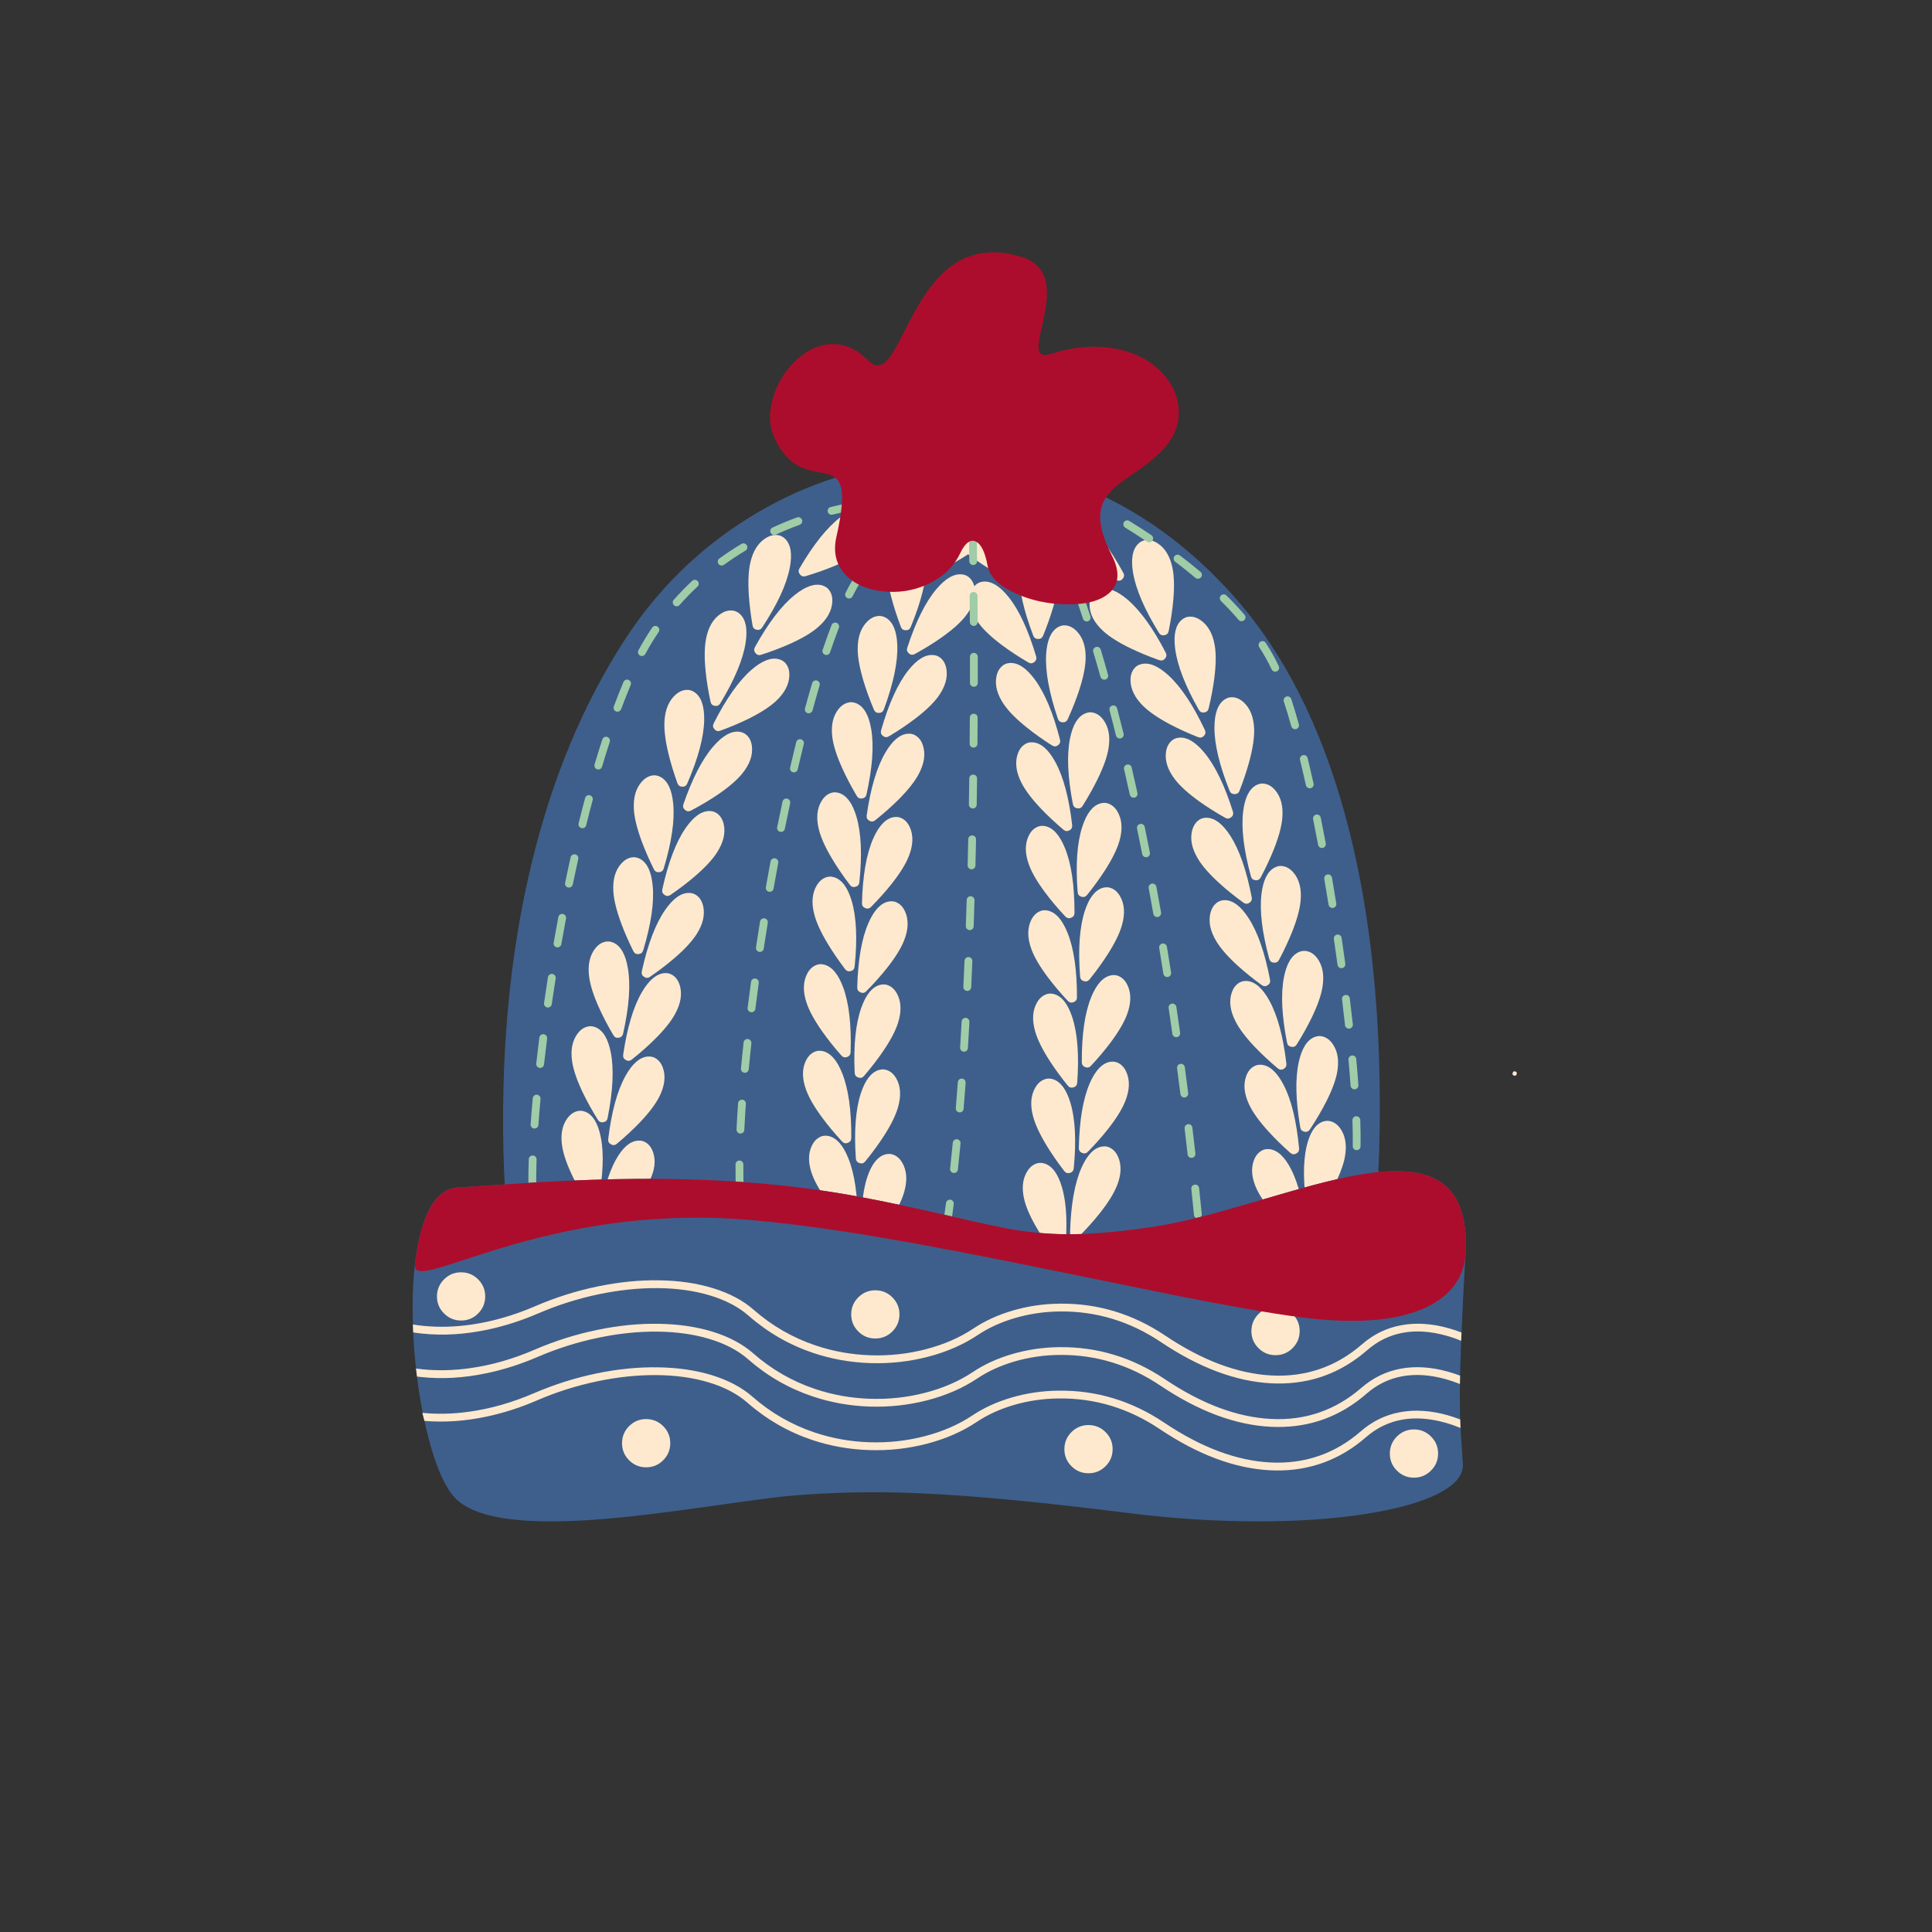
<svg xmlns="http://www.w3.org/2000/svg" version="1.1" xmlns:xlink="http://www.w3.org/1999/xlink" preserveAspectRatio="none" x="0px" y="0px" width="506px" height="506px" viewBox="0 0 506 506">
<rect x="0" y="0" width="506" height="506" fill="#333333" stroke="none"/>
<defs/>

<g id="cartoon_cars_illustration_pack">
<g transform="matrix( 0.195, 0.078, -0.078, 0.195, -84.4,-524) ">
<g>
<g>
<path fill="#FEE9CE" stroke="none" d="
M 3548.05 2708.8
Q 3548.05 2711.5 3550.65 2711.5 3553.3 2711.5 3553.3 2708.8 3553.3 2706.05 3550.65 2706.05 3548.05 2706.05 3548.05 2708.8 Z"/>
</g>
</g>
</g>

<g transform="matrix( 0.195, 0.078, -0.078, 0.195, -84.4,-524) ">
<g>
<g>
<path fill="#3E5F8B" stroke="none" d="
M 3006.75 2287.45
Q 2890.85 2228.85 2772.6 2229.7 2662.3 2230.45 2564.95 2282.3 2470.95 2332.35 2406.4 2420.25 2341.15 2509.1 2319.5 2618.45 2291.55 2759.7 2315.4 2922.7 2334.45 3053.1 2385.65 3191.4 2422.2 3290.2 2471.1 3383.05 2495.6 3429.5 2512.75 3456.15
L 3494.3 3076.85
Q 3486.25 3038.85 3468.55 2979 3433.1 2859.3 3384.95 2750.15 3317.5 2597.3 3234.15 2487.3 3129.95 2349.75 3006.75 2287.45 Z"/>
</g>
</g>
</g>

<g transform="matrix( 0.195, 0.078, -0.078, 0.195, -84.4,-524) ">
<g>
<g>
<path fill="#FEE9CE" stroke="none" d="
M 2523 2881.95
Q 2517 2879.7 2511.05 2882.05 2497 2887.55 2491.25 2913 2484.25 2943.85 2492.7 2994.65 2493.4 2999.1 2497.8 3000.05 2502.25 3001 2504.7 2997.25 2516.15 2980.05 2524.35 2964.3 2535.9 2942.15 2538.9 2926.5 2543.15 2904.35 2533.25 2890.3 2528.9 2884.2 2523 2881.95 Z"/>
</g>
</g>
</g>

<g transform="matrix( 0.195, 0.078, -0.078, 0.195, -84.4,-524) ">
<g>
<g>
<path fill="#FEE9CE" stroke="none" d="
M 2484.6 2969.7
Q 2480.05 2918.4 2465.55 2890.35 2453.6 2867.1 2438.6 2865.3 2432.2 2864.55 2427 2868.25 2421.85 2871.9 2419.2 2878.9 2413.1 2894.95 2422.75 2915.35 2429.6 2929.75 2446.3 2948.3 2458.2 2961.55 2473.6 2975.25 2476.95 2978.25 2480.95 2976.25 2485 2974.2 2484.6 2969.7 Z"/>
</g>
</g>
</g>

<g transform="matrix( 0.195, 0.078, -0.078, 0.195, -84.4,-524) ">
<g>
<g>
<path fill="#FEE9CE" stroke="none" d="
M 2532 2985.25
Q 2525.85 2983.4 2520.05 2986.15 2506.45 2992.65 2502.5 3018.45 2497.75 3049.7 2509.75 3099.8 2510.8 3104.2 2515.25 3104.8 2519.75 3105.45 2521.95 3101.5 2532.2 3083.55 2539.2 3067.3 2549.15 3044.35 2551 3028.55 2553.65 3006.15 2542.8 2992.85 2538.05 2987.05 2532 2985.25 Z"/>
</g>
</g>
</g>

<g transform="matrix( 0.195, 0.078, -0.078, 0.195, -84.4,-524) ">
<g>
<g>
<path fill="#FEE9CE" stroke="none" d="
M 2446.6 2974.65
Q 2440.2 2974.35 2435.25 2978.4 2430.35 2982.4 2428.25 2989.55 2423.3 3006 2434.4 3025.65 2442.2 3039.5 2460.25 3056.85 2472.95 3069.1 2489.35 3081.8 2492.9 3084.55 2496.75 3082.25 2500.6 3079.95 2499.9 3075.5 2491.7 3024.65 2475.25 2997.7 2461.7 2975.35 2446.6 2974.65 Z"/>
</g>
</g>
</g>

<g transform="matrix( 0.195, 0.078, -0.078, 0.195, -84.4,-524) ">
<g>
<g>
<path fill="#FEE9CE" stroke="none" d="
M 2550.95 3089.4
Q 2544.75 3087.7 2539 3090.6 2525.55 3097.4 2522.25 3123.3 2518.25 3154.65 2531.5 3204.4 2532.65 3208.8 2537.15 3209.3 2541.6 3209.85 2543.7 3205.85 2553.5 3187.6 2560.15 3171.2 2569.5 3148.05 2571 3132.2 2573.1 3109.75 2561.9 3096.7 2557 3091.05 2550.95 3089.4 Z"/>
</g>
</g>
</g>

<g transform="matrix( 0.195, 0.078, -0.078, 0.195, -84.4,-524) ">
<g>
<g>
<path fill="#FEE9CE" stroke="none" d="
M 2465.25 3080.85
Q 2458.85 3080.7 2454 3084.9 2449.2 3089.05 2447.25 3096.25 2442.7 3112.85 2454.3 3132.2 2462.5 3145.85 2480.9 3162.75 2493.95 3174.7 2510.6 3186.95 2514.25 3189.6 2518.05 3187.2 2521.9 3184.85 2521.05 3180.4 2511.6 3129.75 2494.5 3103.2 2480.35 3081.2 2465.25 3080.85 Z"/>
</g>
</g>
</g>

<g transform="matrix( 0.195, 0.078, -0.078, 0.195, -84.4,-524) ">
<g>
<g>
<path fill="#FEE9CE" stroke="none" d="
M 2578.3 3191.35
Q 2572.05 3189.7 2566.35 3192.65 2552.95 3199.55 2549.85 3225.5 2546.05 3256.85 2559.65 3306.55 2560.8 3310.9 2565.3 3311.4 2569.75 3311.9 2571.85 3307.9 2581.5 3289.7 2588.05 3273.15 2597.25 3249.95 2598.65 3234.05 2600.6 3211.55 2589.3 3198.65 2584.35 3193 2578.3 3191.35 Z"/>
</g>
</g>
</g>

<g transform="matrix( 0.195, 0.078, -0.078, 0.195, -84.4,-524) ">
<g>
<g>
<path fill="#FEE9CE" stroke="none" d="
M 2492.6 3183.45
Q 2486.15 3183.35 2481.35 3187.55 2476.6 3191.75 2474.65 3198.95 2470.25 3215.55 2481.95 3234.85 2490.25 3248.45 2508.75 3265.2 2522 3277.15 2538.65 3289.2 2542.3 3291.85 2546.1 3289.45 2549.9 3287.05 2549.05 3282.6 2539.25 3232.05 2521.95 3205.6 2507.65 3183.7 2492.6 3183.45 Z"/>
</g>
</g>
</g>

<g transform="matrix( 0.195, 0.078, -0.078, 0.195, -84.4,-524) ">
<g>
<g>
<path fill="#FEE9CE" stroke="none" d="
M 2524.75 2822.15
Q 2529 2800 2519.1 2785.95 2514.75 2779.85 2508.85 2777.6 2502.85 2775.35 2496.9 2777.7 2482.85 2783.2 2477.05 2808.65 2470.05 2839.5 2478.5 2890.3 2479.25 2894.75 2483.65 2895.7 2488.1 2896.65 2490.55 2892.9 2502 2875.7 2510.2 2859.95 2521.75 2837.8 2524.75 2822.15 Z"/>
</g>
</g>
</g>

<g transform="matrix( 0.195, 0.078, -0.078, 0.195, -84.4,-524) ">
<g>
<g>
<path fill="#FEE9CE" stroke="none" d="
M 2424.45 2760.95
Q 2418.05 2760.2 2412.85 2763.9 2407.7 2767.55 2405.05 2774.55 2398.95 2790.6 2408.6 2811 2415.4 2825.35 2432.15 2843.95 2444 2857.1 2459.4 2870.9 2462.75 2873.9 2466.8 2871.9 2470.85 2869.85 2470.45 2865.4 2465.9 2814.1 2451.4 2786 2439.45 2762.75 2424.45 2760.95 Z"/>
</g>
</g>
</g>

<g transform="matrix( 0.195, 0.078, -0.078, 0.195, -84.4,-524) ">
<g>
<g>
<path fill="#FEE9CE" stroke="none" d="
M 2517.3 2719.5
Q 2524.1 2698 2515.85 2682.9 2512.3 2676.35 2506.7 2673.45 2501 2670.5 2494.75 2672.1 2480.2 2675.95 2471.5 2700.6 2461 2730.4 2463.5 2781.85 2463.75 2786.35 2468 2787.8 2472.3 2789.25 2475.2 2785.8 2488.6 2769.95 2498.5 2755.35 2512.5 2734.65 2517.3 2719.5 Z"/>
</g>
</g>
</g>

<g transform="matrix( 0.195, 0.078, -0.078, 0.195, -84.4,-524) ">
<g>
<g>
<path fill="#FEE9CE" stroke="none" d="
M 2424.75 2647.15
Q 2418.5 2645.65 2412.9 2648.7 2407.35 2651.75 2403.9 2658.35 2396 2673.6 2403.25 2695 2408.4 2710.1 2422.85 2730.45 2433.15 2744.95 2446.8 2760.35 2449.8 2763.75 2454 2762.2 2458.25 2760.65 2458.35 2756.15 2459.75 2704.65 2448.65 2675.1 2439.4 2650.65 2424.75 2647.15 Z"/>
</g>
</g>
</g>

<g transform="matrix( 0.195, 0.078, -0.078, 0.195, -84.4,-524) ">
<g>
<g>
<path fill="#FEE9CE" stroke="none" d="
M 2518.55 2572.7
Q 2513.3 2569 2506.9 2569.8 2491.95 2571.6 2480 2594.85 2465.6 2622.95 2461.1 2674.25 2460.7 2678.75 2464.7 2680.75 2468.75 2682.8 2472.1 2679.75 2487.55 2665.9 2499.35 2652.75 2516 2634.15 2522.8 2619.8 2532.45 2599.4 2526.35 2583.35 2523.7 2576.35 2518.55 2572.7 Z"/>
</g>
</g>
</g>

<g transform="matrix( 0.195, 0.078, -0.078, 0.195, -84.4,-524) ">
<g>
<g>
<path fill="#FEE9CE" stroke="none" d="
M 2460.8 2566.45
Q 2454.95 2541 2440.9 2535.55 2434.9 2533.2 2428.9 2535.5 2423 2537.75 2418.7 2543.85 2408.8 2557.9 2413.1 2580.05 2416.15 2595.7 2427.7 2617.85 2435.9 2633.55 2447.4 2650.7 2449.9 2654.45 2454.3 2653.5 2458.7 2652.55 2459.45 2648.1 2467.8 2597.25 2460.8 2566.45 Z"/>
</g>
</g>
</g>

<g transform="matrix( 0.195, 0.078, -0.078, 0.195, -84.4,-524) ">
<g>
<g>
<path fill="#FEE9CE" stroke="none" d="
M 2534.7 2467.6
Q 2529.6 2463.7 2523.2 2464.25 2508.15 2465.5 2495.35 2488.3 2479.9 2515.85 2473.55 2566.95 2473 2571.4 2476.95 2573.6 2480.85 2575.75 2484.35 2572.85 2500.25 2559.6 2512.55 2546.9 2529.9 2528.95 2537.25 2514.8 2547.65 2494.75 2542.1 2478.5 2539.7 2471.4 2534.7 2467.6 Z"/>
</g>
</g>
</g>

<g transform="matrix( 0.195, 0.078, -0.078, 0.195, -84.4,-524) ">
<g>
<g>
<path fill="#FEE9CE" stroke="none" d="
M 2458.5 2427.6
Q 2452.6 2425.05 2446.5 2427.1 2440.55 2429.15 2436 2435.1 2425.6 2448.75 2429.05 2471.05 2431.5 2486.75 2442.3 2509.35 2449.85 2525.2 2460.75 2542.95 2463.1 2546.8 2467.55 2546 2471.95 2545.2 2472.85 2540.75 2483.1 2490.25 2477.2 2459.25 2472.35 2433.55 2458.5 2427.6 Z"/>
</g>
</g>
</g>

<g transform="matrix( 0.195, 0.078, -0.078, 0.195, -84.4,-524) ">
<g>
<g>
<path fill="#FEE9CE" stroke="none" d="
M 2559.25 2368.3
Q 2557 2361.2 2552.05 2357.25 2547.05 2353.2 2540.65 2353.6 2525.6 2354.55 2512.3 2377 2496.2 2404.2 2488.65 2455.15 2488 2459.6 2491.9 2461.85 2495.8 2464.1 2499.3 2461.3 2515.5 2448.45 2528.1 2436 2545.9 2418.45 2553.55 2404.5 2564.4 2384.7 2559.25 2368.3 Z"/>
</g>
</g>
</g>

<g transform="matrix( 0.195, 0.078, -0.078, 0.195, -84.4,-524) ">
<g>
<g>
<path fill="#FEE9CE" stroke="none" d="
M 2769.7 2803.4
Q 2764.35 2798.2 2758.1 2797.1 2751.8 2796 2746.35 2799.45 2733.6 2807.45 2732.75 2833.6 2731.7 2865.15 2749.55 2913.45 2751.15 2917.7 2755.65 2917.8 2760.15 2917.9 2761.85 2913.75 2769.9 2894.55 2774.95 2877.7 2782.1 2853.75 2782.1 2837.85 2782.1 2815.3 2769.7 2803.4 Z"/>
</g>
</g>
</g>

<g transform="matrix( 0.195, 0.078, -0.078, 0.195, -84.4,-524) ">
<g>
<g>
<path fill="#FEE9CE" stroke="none" d="
M 2672.05 2796.65
Q 2665.65 2797.1 2661.2 2801.7 2656.85 2806.3 2655.55 2813.65 2652.6 2830.55 2665.95 2848.75 2675.35 2861.6 2695.3 2876.7 2709.3 2887.3 2727.15 2898.05 2731 2900.35 2734.6 2897.6 2738.15 2894.85 2736.9 2890.55 2722.75 2841 2703.25 2816.15 2687.1 2795.6 2672.05 2796.65 Z"/>
</g>
</g>
</g>

<g transform="matrix( 0.195, 0.078, -0.078, 0.195, -84.4,-524) ">
<g>
<g>
<path fill="#FEE9CE" stroke="none" d="
M 2786.4 2896.85
Q 2780.05 2896.2 2774.85 2900 2762.7 2908.95 2763.7 2935.05 2764.9 2966.65 2786.15 3013.55 2788 3017.65 2792.5 3017.4 2797 3017.2 2798.45 3012.95 2805.1 2993.3 2808.95 2976.05 2814.4 2951.65 2813.25 2935.8 2811.65 2913.3 2798.45 2902.3 2792.7 2897.5 2786.4 2896.85 Z"/>
</g>
</g>
</g>

<g transform="matrix( 0.195, 0.078, -0.078, 0.195, -84.4,-524) ">
<g>
<g>
<path fill="#FEE9CE" stroke="none" d="
M 2700.55 2902.5
Q 2694.2 2903.4 2690.1 2908.35 2686.05 2913.2 2685.3 2920.65 2683.55 2937.75 2698.15 2954.95 2708.5 2967.1 2729.4 2980.7 2744.4 2990.5 2762.7 2999.7 2766.7 3001.75 2770.1 2998.8 2773.45 2995.8 2771.9 2991.55 2754.3 2943.15 2733.05 2919.75 2715.5 2900.4 2700.55 2902.5 Z"/>
</g>
</g>
</g>

<g transform="matrix( 0.195, 0.078, -0.078, 0.195, -84.4,-524) ">
<g>
<g>
<path fill="#FEE9CE" stroke="none" d="
M 2852.35 3033.8
Q 2850.2 3011.35 2836.75 3000.65 2830.85 2996.05 2824.6 2995.55 2818.15 2995.05 2813.1 2998.95 2801.15 3008.2 2802.8 3034.25 2804.8 3065.8 2827.2 3112.2 2829.15 3116.25 2833.65 3115.9 2838.1 3115.6 2839.45 3111.3 2845.6 3091.55 2849.05 3074.15 2853.9 3049.65 2852.35 3033.8 Z"/>
</g>
</g>
</g>

<g transform="matrix( 0.195, 0.078, -0.078, 0.195, -84.4,-524) ">
<g>
<g>
<path fill="#FEE9CE" stroke="none" d="
M 2738.9 3003.3
Q 2732.55 3004.4 2728.6 3009.4 2724.65 3014.4 2724.1 3021.85 2722.75 3038.95 2737.8 3055.8 2748.35 3067.65 2769.65 3080.75 2784.6 3090 2803.4 3098.95 2807.45 3100.9 2810.75 3097.85 2814.05 3094.75 2812.4 3090.55 2793.6 3042.6 2771.8 3019.75 2753.75 3000.8 2738.9 3003.3 Z"/>
</g>
</g>
</g>

<g transform="matrix( 0.195, 0.078, -0.078, 0.195, -84.4,-524) ">
<g>
<g>
<path fill="#FEE9CE" stroke="none" d="
M 2870.7 3090.55
Q 2864.3 3090.1 2859.25 3094.05 2847.35 3103.35 2849.15 3129.45 2851.35 3160.95 2874.05 3207.2 2876.05 3211.2 2880.55 3210.85 2885.05 3210.5 2886.35 3206.2 2892.4 3186.4 2895.7 3169 2900.35 3144.5 2898.7 3128.65 2896.4 3106.2 2882.85 3095.6 2877 3091 2870.7 3090.55 Z"/>
</g>
</g>
</g>

<g transform="matrix( 0.195, 0.078, -0.078, 0.195, -84.4,-524) ">
<g>
<g>
<path fill="#FEE9CE" stroke="none" d="
M 2785.05 3098.9
Q 2778.7 3100 2774.8 3105.05 2770.9 3110.05 2770.35 3117.5 2769.15 3134.6 2784.3 3151.35 2795 3163.15 2816.35 3176.15 2831.5 3185.35 2850.2 3194.1 2854.3 3196 2857.55 3192.95 2860.8 3189.85 2859.15 3185.65 2840 3137.85 2818.05 3115.1 2799.9 3096.3 2785.05 3098.9 Z"/>
</g>
</g>
</g>

<g transform="matrix( 0.195, 0.078, -0.078, 0.195, -84.4,-524) ">
<g>
<g>
<path fill="#FEE9CE" stroke="none" d="
M 2736.15 2703.55
Q 2730.75 2698.4 2724.55 2697.3 2718.25 2696.15 2712.8 2699.6 2700.05 2707.65 2699.15 2733.75 2698.1 2765.35 2716 2813.65 2717.55 2817.9 2722.05 2818 2726.55 2818.1 2728.3 2813.95 2736.35 2794.75 2741.4 2777.9 2748.55 2753.95 2748.55 2738.05 2748.55 2715.45 2736.15 2703.55 Z"/>
</g>
</g>
</g>

<g transform="matrix( 0.195, 0.078, -0.078, 0.195, -84.4,-524) ">
<g>
<g>
<path fill="#FEE9CE" stroke="none" d="
M 2669.7 2716.35
Q 2653.55 2695.8 2638.5 2696.85 2632.1 2697.3 2627.65 2701.9 2623.3 2706.45 2622 2713.85 2619.05 2730.75 2632.4 2748.95 2641.8 2761.8 2661.75 2776.9 2675.9 2787.6 2693.6 2798.2 2697.45 2800.55 2701.05 2797.8 2704.6 2795.05 2703.35 2790.7 2689.2 2741.2 2669.7 2716.35 Z"/>
</g>
</g>
</g>

<g transform="matrix( 0.195, 0.078, -0.078, 0.195, -84.4,-524) ">
<g>
<g>
<path fill="#FEE9CE" stroke="none" d="
M 2702.8 2595.35
Q 2696.65 2593.5 2690.85 2596.3 2677.25 2602.8 2673.4 2628.65 2668.7 2659.9 2680.85 2709.95 2681.9 2714.35 2686.35 2714.95 2690.8 2715.6 2693 2711.65 2703.2 2693.65 2710.2 2677.4 2720.05 2654.45 2721.9 2638.6 2724.5 2616.2 2713.6 2602.95 2708.85 2597.15 2702.8 2595.35 Z"/>
</g>
</g>
</g>

<g transform="matrix( 0.195, 0.078, -0.078, 0.195, -84.4,-524) ">
<g>
<g>
<path fill="#FEE9CE" stroke="none" d="
M 2617.4 2585
Q 2610.95 2584.7 2606 2588.8 2601.15 2592.8 2599 2599.95 2594.1 2616.45 2605.25 2636.05 2613.1 2649.85 2631.2 2667.15 2643.8 2679.25 2660.35 2692.05 2663.9 2694.8 2667.8 2692.5 2671.65 2690.15 2670.9 2685.7 2662.6 2634.85 2646.1 2607.95 2632.45 2585.65 2617.4 2585 Z"/>
</g>
</g>
</g>

<g transform="matrix( 0.195, 0.078, -0.078, 0.195, -84.4,-524) ">
<g>
<g>
<path fill="#FEE9CE" stroke="none" d="
M 2695.45 2494.2
Q 2689.6 2491.55 2683.5 2493.55 2669.1 2498.15 2661.75 2523.2 2652.9 2553.55 2658.15 2604.75 2658.65 2609.25 2662.95 2610.5 2667.3 2611.7 2670 2608.1 2682.5 2591.65 2691.65 2576.45 2704.55 2555.05 2708.55 2539.65 2714.15 2517.8 2705.15 2503.2 2701.2 2496.85 2695.45 2494.2 Z"/>
</g>
</g>
</g>

<g transform="matrix( 0.195, 0.078, -0.078, 0.195, -84.4,-524) ">
<g>
<g>
<path fill="#FEE9CE" stroke="none" d="
M 2612.2 2472.35
Q 2605.9 2471.2 2600.45 2474.55 2595.05 2477.9 2592 2484.7 2584.9 2500.35 2593.3 2521.3 2599.2 2536.05 2614.75 2555.65 2625.75 2569.5 2640.3 2584.25 2643.5 2587.45 2647.65 2585.65 2651.75 2583.9 2651.65 2579.4 2650.3 2527.9 2637.6 2499 2627.05 2475.1 2612.2 2472.35 Z"/>
</g>
</g>
</g>

<g transform="matrix( 0.195, 0.078, -0.078, 0.195, -84.4,-524) ">
<g>
<g>
<path fill="#FEE9CE" stroke="none" d="
M 2691.5 2387.95
Q 2685.8 2385.05 2679.6 2386.8 2665.05 2390.9 2656.8 2415.7 2646.8 2445.65 2650.2 2497.05 2650.45 2501.55 2654.75 2502.9 2659.05 2504.3 2661.9 2500.8 2675.05 2484.75 2684.7 2470 2698.4 2449.05 2702.9 2433.8 2709.35 2412.15 2700.85 2397.25 2697.15 2390.75 2691.5 2387.95 Z"/>
</g>
</g>
</g>

<g transform="matrix( 0.195, 0.078, -0.078, 0.195, -84.4,-524) ">
<g>
<g>
<path fill="#FEE9CE" stroke="none" d="
M 2609.15 2363
Q 2602.9 2361.6 2597.3 2364.8 2591.8 2367.95 2588.5 2374.6 2580.85 2390 2588.45 2411.25 2593.8 2426.2 2608.6 2446.35 2619.1 2460.55 2633.1 2475.85 2636.15 2479.2 2640.35 2477.55 2644.55 2475.95 2644.6 2471.45 2645.15 2419.95 2633.5 2390.6 2623.9 2366.3 2609.15 2363 Z"/>
</g>
</g>
</g>

<g transform="matrix( 0.195, 0.078, -0.078, 0.195, -84.4,-524) ">
<g>
<g>
<path fill="#FEE9CE" stroke="none" d="
M 2687.8 2276.3
Q 2682.15 2273.3 2675.9 2274.9 2661.3 2278.6 2652.45 2303.2 2641.75 2332.95 2643.95 2384.4 2644.15 2388.9 2648.4 2390.4 2652.7 2391.85 2655.6 2388.45 2669.15 2372.7 2679.1 2358.15 2693.25 2337.55 2698.15 2322.4 2705.1 2300.95 2696.95 2285.8 2693.4 2279.25 2687.8 2276.3 Z"/>
</g>
</g>
</g>

<g transform="matrix( 0.195, 0.078, -0.078, 0.195, -84.4,-524) ">
<g>
<g>
<path fill="#FEE9CE" stroke="none" d="
M 2934.5 2736.35
Q 2928.15 2737.45 2924.2 2742.5 2920.35 2747.45 2919.8 2754.9 2918.6 2772.05 2933.7 2788.8 2944.35 2800.6 2965.75 2813.6 2980.8 2822.75 2999.6 2831.6 3003.7 2833.5 3006.95 2830.4 3010.25 2827.3 3008.55 2823.15 2989.45 2775.3 2967.5 2752.6 2949.35 2733.75 2934.5 2736.35 Z"/>
</g>
</g>
</g>

<g transform="matrix( 0.195, 0.078, -0.078, 0.195, -84.4,-524) ">
<g>
<g>
<path fill="#FEE9CE" stroke="none" d="
M 2987.8 2684.5
Q 2975.95 2693.8 2977.7 2719.85 2979.85 2751.4 3002.55 2797.65 3004.55 2801.7 3009.05 2801.35 3013.55 2800.95 3014.85 2796.65 3020.9 2776.85 3024.2 2759.5 3028.9 2734.95 3027.3 2719.1 3025 2696.65 3011.45 2686.05 3005.6 2681.45 2999.3 2681 2992.9 2680.55 2987.8 2684.5 Z"/>
</g>
</g>
</g>

<g transform="matrix( 0.195, 0.078, -0.078, 0.195, -84.4,-524) ">
<g>
<g>
<path fill="#FEE9CE" stroke="none" d="
M 2980.75 2830.1
Q 2974.35 2830.75 2970.05 2835.5 2965.8 2840.2 2964.75 2847.6 2962.3 2864.6 2976.2 2882.35 2986 2894.9 3006.4 2909.4 3020.7 2919.55 3038.9 2929.75 3042.8 2931.95 3046.3 2929.1 3049.8 2926.2 3048.4 2921.95 3032.75 2872.9 3012.5 2848.65 2995.75 2828.6 2980.75 2830.1 Z"/>
</g>
</g>
</g>

<g transform="matrix( 0.195, 0.078, -0.078, 0.195, -84.4,-524) ">
<g>
<g>
<path fill="#FEE9CE" stroke="none" d="
M 3049.25 2779.5
Q 3042.9 2778.6 3037.6 2782.2 3025.1 2790.6 3025 2816.75 3024.9 2848.35 3044.25 2896.1 3045.95 2900.25 3050.45 2900.25 3054.95 2900.2 3056.55 2896 3064 2876.65 3068.55 2859.55 3074.95 2835.4 3074.5 2819.5 3073.8 2796.95 3061.05 2785.4 3055.55 2780.4 3049.25 2779.5 Z"/>
</g>
</g>
</g>

<g transform="matrix( 0.195, 0.078, -0.078, 0.195, -84.4,-524) ">
<g>
<g>
<path fill="#FEE9CE" stroke="none" d="
M 3018.65 2929.2
Q 3012.25 2929.7 3007.85 2934.35 3003.5 2938.95 3002.25 2946.3 2999.4 2963.25 3012.85 2981.35 3022.35 2994.1 3042.35 3009.1 3056.5 3019.7 3074.3 3030.25 3078.15 3032.55 3081.75 3029.8 3085.3 3027 3084.05 3022.7 3069.6 2973.25 3049.95 2948.5 3033.7 2928.05 3018.65 2929.2 Z"/>
</g>
</g>
</g>

<g transform="matrix( 0.195, 0.078, -0.078, 0.195, -84.4,-524) ">
<g>
<g>
<path fill="#FEE9CE" stroke="none" d="
M 3100 2886.5
Q 3094.6 2881.4 3088.4 2880.3 3082.05 2879.25 3076.65 2882.7 3063.95 2890.8 3063.2 2916.95 3062.35 2948.55 3080.5 2996.75 3082.1 3000.95 3086.6 3001.05 3091.1 3001.1 3092.8 2996.95 3100.7 2977.9 3105.7 2960.8 3112.7 2936.85 3112.6 2920.9 3112.5 2898.35 3100 2886.5 Z"/>
</g>
</g>
</g>

<g transform="matrix( 0.195, 0.078, -0.078, 0.195, -84.4,-524) ">
<g>
<g>
<path fill="#FEE9CE" stroke="none" d="
M 3037.25 3035.75
Q 3032.85 3040.35 3031.6 3047.7 3028.6 3064.6 3041.95 3082.8 3051.35 3095.65 3071.25 3110.75 3085.4 3121.45 3103.1 3132.1 3106.95 3134.45 3110.55 3131.7 3114.1 3128.95 3112.85 3124.6 3098.75 3075.05 3079.25 3050.2 3063.15 3029.65 3048.1 3030.7 3041.7 3031.15 3037.25 3035.75 Z"/>
</g>
</g>
</g>

<g transform="matrix( 0.195, 0.078, -0.078, 0.195, -84.4,-524) ">
<g>
<g>
<path fill="#FEE9CE" stroke="none" d="
M 3106.4 2984.6
Q 3093.65 2992.6 3092.75 3018.75 3091.7 3050.3 3109.5 3098.65 3111.05 3102.9 3115.6 3103 3120.05 3103.1 3121.8 3098.95 3129.85 3079.85 3134.95 3062.9 3142.1 3038.95 3142.15 3023.05 3142.15 3000.5 3129.8 2988.6 3124.4 2983.4 3118.2 2982.3 3111.85 2981.15 3106.4 2984.6 Z"/>
</g>
</g>
</g>

<g transform="matrix( 0.195, 0.078, -0.078, 0.195, -84.4,-524) ">
<g>
<g>
<path fill="#FEE9CE" stroke="none" d="
M 2957.65 2735
Q 2961.75 2736.9 2965 2733.85 2968.3 2730.75 2966.6 2726.55 2947.5 2678.7 2925.55 2656 2907.4 2637.15 2892.55 2639.75 2886.25 2640.85 2882.3 2645.9 2878.4 2650.85 2877.9 2658.3 2876.65 2675.45 2891.8 2692.2 2902.45 2704 2923.8 2717 2939 2726.3 2957.65 2735 Z"/>
</g>
</g>
</g>

<g transform="matrix( 0.195, 0.078, -0.078, 0.195, -84.4,-524) ">
<g>
<g>
<path fill="#FEE9CE" stroke="none" d="
M 2969.5 2589.45
Q 2963.65 2584.85 2957.35 2584.4 2950.95 2583.95 2945.85 2587.9 2934 2597.2 2935.75 2623.25 2937.9 2654.8 2960.6 2701.05 2962.6 2705.1 2967.1 2704.75 2971.6 2704.35 2972.9 2700.05 2978.95 2680.25 2982.25 2662.9 2986.95 2638.35 2985.35 2622.5 2983.05 2600.05 2969.5 2589.45 Z"/>
</g>
</g>
</g>

<g transform="matrix( 0.195, 0.078, -0.078, 0.195, -84.4,-524) ">
<g>
<g>
<path fill="#FEE9CE" stroke="none" d="
M 2922.5 2633.45
Q 2925.4 2630 2923.25 2626 2898.75 2580.7 2874.35 2560.65 2854.15 2544.05 2839.7 2548.35 2833.5 2550.15 2830.2 2555.65 2826.9 2561.05 2827.25 2568.5 2828 2585.65 2844.95 2600.55 2856.9 2611.05 2879.65 2621.5 2895.65 2628.85 2915.35 2635.45 2919.65 2636.9 2922.5 2633.45 Z"/>
</g>
</g>
</g>

<g transform="matrix( 0.195, 0.078, -0.078, 0.195, -84.4,-524) ">
<g>
<g>
<path fill="#FEE9CE" stroke="none" d="
M 2931.45 2560.95
Q 2933.3 2536 2929.85 2520.5 2924.95 2498.45 2910.3 2489.5 2903.9 2485.6 2897.6 2485.9 2891.2 2486.15 2886.65 2490.7 2875.9 2501.3 2880.7 2527 2886.5 2558.05 2914.35 2601.35 2916.8 2605.15 2921.2 2604.3 2925.65 2603.45 2926.45 2599 2930.15 2578.55 2931.45 2560.95 Z"/>
</g>
</g>
</g>

<g transform="matrix( 0.195, 0.078, -0.078, 0.195, -84.4,-524) ">
<g>
<g>
<path fill="#FEE9CE" stroke="none" d="
M 2812.3 2474.6
Q 2790.05 2460.9 2776.3 2467.1 2770.45 2469.7 2767.9 2475.6 2765.35 2481.4 2766.7 2488.75 2769.8 2505.65 2788.6 2518.1 2801.85 2526.9 2825.8 2534.15 2842.7 2539.3 2863.05 2543.15 2867.5 2544 2869.85 2540.2 2872.25 2536.4 2869.6 2532.75 2839.2 2491.15 2812.3 2474.6 Z"/>
</g>
</g>
</g>

<g transform="matrix( 0.195, 0.078, -0.078, 0.195, -84.4,-524) ">
<g>
<g>
<path fill="#FEE9CE" stroke="none" d="
M 2868.95 2467.15
Q 2867.35 2442.25 2861.85 2427.3 2854.05 2406.1 2838.3 2399.25 2831.45 2396.25 2825.25 2397.35 2818.95 2398.5 2815.05 2403.6 2805.85 2415.55 2814.05 2440.35 2824 2470.35 2857.45 2509.5 2860.35 2512.95 2864.65 2511.5 2868.9 2510 2869.1 2505.5 2870.05 2485 2868.95 2467.15 Z"/>
</g>
</g>
</g>

<g transform="matrix( 0.195, 0.078, -0.078, 0.195, -84.4,-524) ">
<g>
<g>
<path fill="#FEE9CE" stroke="none" d="
M 2797.2 2458.05
Q 2801.65 2458.75 2803.9 2454.85 2806.2 2450.95 2803.4 2447.4 2771.45 2406.95 2743.95 2391.4 2721.2 2378.55 2707.7 2385.25 2701.95 2388.1 2699.6 2394.05 2697.3 2399.95 2698.9 2407.25 2702.6 2424 2721.85 2435.75 2735.45 2444.05 2759.6 2450.45 2776.7 2454.95 2797.2 2458.05 Z"/>
</g>
</g>
</g>

<g transform="matrix( 0.195, 0.078, -0.078, 0.195, -84.4,-524) ">
<g>
<g>
<path fill="#FEE9CE" stroke="none" d="
M 2744.05 2320.4
Q 2735.3 2332.65 2744.45 2357.15 2755.5 2386.75 2790.4 2424.65 2793.45 2427.95 2797.65 2426.35 2801.85 2424.75 2801.9 2420.2 2802.05 2399.55 2800.3 2381.9 2797.75 2357.05 2791.75 2342.35 2783.15 2321.45 2767.15 2315.15 2760.2 2312.45 2754.05 2313.8 2747.8 2315.15 2744.05 2320.4 Z"/>
</g>
</g>
</g>

<g transform="matrix( 0.195, 0.078, -0.078, 0.195, -84.4,-524) ">
<g>
<g>
<path fill="#FEE9CE" stroke="none" d="
M 2671.85 2305
Q 2648.8 2292.65 2635.45 2299.7 2629.75 2302.65 2627.55 2308.7 2625.4 2314.6 2627.2 2321.85 2631.25 2338.55 2650.8 2349.85 2664.55 2357.85 2688.85 2363.65 2706 2367.75 2726.6 2370.4 2731.1 2370.95 2733.25 2367.05 2735.45 2363.1 2732.55 2359.6 2699.7 2319.9 2671.85 2305 Z"/>
</g>
</g>
</g>

<g transform="matrix( 0.195, 0.078, -0.078, 0.195, -84.4,-524) ">
<g>
<g>
<path fill="#FEE9CE" stroke="none" d="
M 3134.95 2642.2
Q 3128.95 2644.45 3126 2650.15 3123.15 2655.8 3124 2663.2 3126.05 2680.25 3144.05 2693.85 3156.75 2703.45 3180.15 2712.2 3196.7 2718.35 3216.8 2723.5 3221.2 2724.6 3223.8 2720.95 3226.45 2717.3 3224 2713.5 3196.25 2670.1 3170.4 2651.9 3149.05 2636.85 3134.95 2642.2 Z"/>
</g>
</g>
</g>

<g transform="matrix( 0.195, 0.078, -0.078, 0.195, -84.4,-524) ">
<g>
<g>
<path fill="#FEE9CE" stroke="none" d="
M 3222.8 2607.8
Q 3216.35 2586.15 3201.05 2578.3 3194.4 2574.9 3188.15 2575.65 3181.75 2576.4 3177.55 2581.25 3167.65 2592.6 3174.3 2617.85 3182.35 2648.4 3213.35 2689.55 3216.05 2693.15 3220.4 2692 3224.7 2690.8 3225.2 2686.3 3227.4 2665.85 3227.4 2648.05 3227.35 2623.05 3222.8 2607.8 Z"/>
</g>
</g>
</g>

<g transform="matrix( 0.195, 0.078, -0.078, 0.195, -84.4,-524) ">
<g>
<g>
<path fill="#FEE9CE" stroke="none" d="
M 3198 2725.55
Q 3191.85 2727.4 3188.5 2732.9 3185.25 2738.3 3185.6 2745.75 3186.4 2762.9 3203.4 2777.75 3215.4 2788.25 3238.1 2798.6 3254.25 2805.95 3273.85 2812.45 3278.15 2813.9 3281.05 2810.45 3283.9 2806.95 3281.75 2803 3257.15 2757.75 3232.7 2737.8 3212.45 2721.25 3198 2725.55 Z"/>
</g>
</g>
</g>

<g transform="matrix( 0.195, 0.078, -0.078, 0.195, -84.4,-524) ">
<g>
<g>
<path fill="#FEE9CE" stroke="none" d="
M 3255.75 2663
Q 3249.35 2663.3 3244.8 2667.8 3234.1 2678.45 3238.95 2704.1 3244.8 2735.15 3272.8 2778.4 3275.25 2782.2 3279.65 2781.3 3284.1 2780.45 3284.9 2776 3288.55 2755.55 3289.8 2737.95 3291.55 2713 3288.05 2697.5 3283.15 2675.5 3268.45 2666.55 3262.05 2662.7 3255.75 2663 Z"/>
</g>
</g>
</g>

<g transform="matrix( 0.195, 0.078, -0.078, 0.195, -84.4,-524) ">
<g>
<g>
<path fill="#FEE9CE" stroke="none" d="
M 3244.2 2822.85
Q 3240.8 2828.15 3241 2835.6 3241.4 2852.8 3258 2868.05 3269.75 2878.85 3292.2 2889.75 3308.15 2897.55 3327.6 2904.5 3331.85 2906.05 3334.8 2902.65 3337.75 2899.25 3335.7 2895.25 3312.2 2849.4 3288.25 2828.8 3268.45 2811.8 3253.9 2815.75 3247.7 2817.45 3244.2 2822.85 Z"/>
</g>
</g>
</g>

<g transform="matrix( 0.195, 0.078, -0.078, 0.195, -84.4,-524) ">
<g>
<g>
<path fill="#FEE9CE" stroke="none" d="
M 3313.2 2754.6
Q 3306.8 2754.75 3302.1 2759.15 3291.15 2769.55 3295.35 2795.3 3300.45 2826.5 3327.35 2870.4 3329.7 2874.25 3334.15 2873.5 3338.6 2872.75 3339.5 2868.3 3343.65 2848 3345.35 2830.4 3347.7 2805.55 3344.65 2789.9 3340.25 2767.75 3325.8 2758.5 3319.5 2754.5 3313.2 2754.6 Z"/>
</g>
</g>
</g>

<g transform="matrix( 0.195, 0.078, -0.078, 0.195, -84.4,-524) ">
<g>
<g>
<path fill="#FEE9CE" stroke="none" d="
M 3301.95 2909.85
Q 3295.7 2911.5 3292.25 2916.9 3288.8 2922.2 3288.9 2929.65 3289.2 2946.85 3305.7 2962.2 3317.35 2973.05 3339.75 2984.15 3355.65 2992 3375.05 2999.15 3379.3 3000.7 3382.3 2997.35 3385.3 2993.95 3383.25 2989.95 3360.05 2943.95 3336.2 2923.2 3316.5 2906 3301.95 2909.85 Z"/>
</g>
</g>
</g>

<g transform="matrix( 0.195, 0.078, -0.078, 0.195, -84.4,-524) ">
<g>
<g>
<path fill="#FEE9CE" stroke="none" d="
M 3374.2 2853.1
Q 3367.95 2849.05 3361.65 2849.15 3355.25 2849.25 3350.55 2853.6 3339.5 2863.9 3343.55 2889.75 3348.45 2920.95 3375.05 2965.05 3377.4 2968.9 3381.8 2968.15 3386.25 2967.4 3387.2 2963 3391.5 2942.75 3393.3 2925.15 3395.85 2900.3 3392.85 2884.65 3388.6 2862.5 3374.2 2853.1 Z"/>
</g>
</g>
</g>

<g transform="matrix( 0.195, 0.078, -0.078, 0.195, -84.4,-524) ">
<g>
<g>
<path fill="#FEE9CE" stroke="none" d="
M 3075.55 2555.25
Q 3069.55 2557.5 3066.6 2563.2 3063.75 2568.85 3064.6 2576.25 3066.65 2593.3 3084.65 2606.9 3097.35 2616.5 3120.75 2625.25 3137.5 2631.5 3157.4 2636.5 3161.8 2637.65 3164.4 2634 3167.05 2630.35 3164.6 2626.55 3136.85 2583.15 3111 2564.95 3089.65 2549.9 3075.55 2555.25 Z"/>
</g>
</g>
</g>

<g transform="matrix( 0.195, 0.078, -0.078, 0.195, -84.4,-524) ">
<g>
<g>
<path fill="#FEE9CE" stroke="none" d="
M 3141.65 2491.35
Q 3135 2487.95 3128.75 2488.7 3122.35 2489.45 3118.15 2494.3 3108.25 2505.65 3114.9 2530.9 3122.95 2561.45 3153.95 2602.6 3156.65 2606.2 3161 2605 3165.3 2603.8 3165.8 2599.35 3168 2578.9 3168 2561.1 3167.95 2536.1 3163.4 2520.85 3156.95 2499.2 3141.65 2491.35 Z"/>
</g>
</g>
</g>

<g transform="matrix( 0.195, 0.078, -0.078, 0.195, -84.4,-524) ">
<g>
<g>
<path fill="#FEE9CE" stroke="none" d="
M 3097.1 2546.7
Q 3101.55 2547.3 3103.75 2543.35 3105.95 2539.45 3103.1 2535.95 3070.5 2496.05 3042.75 2480.95 3019.8 2468.5 3006.4 2475.4 3000.7 2478.35 2998.45 2484.4 2996.25 2490.3 2997.95 2497.55 3001.95 2514.3 3021.4 2525.7 3035.15 2533.75 3059.4 2539.75 3076.65 2544 3097.1 2546.7 Z"/>
</g>
</g>
</g>

<g transform="matrix( 0.195, 0.078, -0.078, 0.195, -84.4,-524) ">
<g>
<g>
<path fill="#FEE9CE" stroke="none" d="
M 3098.9 2470.55
Q 3096 2445.7 3089.7 2431.1 3080.75 2410.35 3064.7 2404.35 3057.7 2401.75 3051.55 2403.2 3045.3 2404.65 3041.65 2409.95 3033.1 2422.4 3042.65 2446.75 3054.15 2476.15 3089.7 2513.45 3092.8 2516.7 3097 2515 3101.2 2513.3 3101.15 2508.8 3100.95 2488.05 3098.9 2470.55 Z"/>
</g>
</g>
</g>

<g transform="matrix( 0.195, 0.078, -0.078, 0.195, -84.4,-524) ">
<g>
<g>
<path fill="#FEE9CE" stroke="none" d="
M 3028.35 2465.9
Q 3032.85 2465.9 3034.5 2461.7 3036.15 2457.55 3032.85 2454.45 2995.15 2419.35 2965.6 2408.15 2941.15 2398.9 2928.85 2407.55 2923.55 2411.25 2922.15 2417.5 2920.75 2423.65 2923.45 2430.65 2929.7 2446.65 2950.5 2455.35 2965.2 2461.45 2990.05 2464.1 3007.65 2465.95 3028.35 2465.9 Z"/>
</g>
</g>
</g>

<g transform="matrix( 0.195, 0.078, -0.078, 0.195, -84.4,-524) ">
<g>
<g>
<path fill="#FEE9CE" stroke="none" d="
M 2976.95 2329.25
Q 2969.65 2327.6 2963.75 2329.85 2957.75 2332.2 2954.9 2337.95 2948.1 2351.4 2960.85 2374.2 2976.3 2401.8 3016.55 2433.95 3020.05 2436.75 3024 2434.5 3027.9 2432.25 3027.25 2427.8 3024.25 2407.35 3019.85 2390.2 3013.55 2366 3005.35 2352.35 2993.7 2333.05 2976.95 2329.25 Z"/>
</g>
</g>
</g>

<g transform="matrix( 0.195, 0.078, -0.078, 0.195, -84.4,-524) ">
<g>
<g>
<path fill="#FEE9CE" stroke="none" d="
M 2846.05 2340.1
Q 2840.95 2344 2839.75 2350.3 2838.6 2356.5 2841.55 2363.35 2848.35 2379.15 2869.5 2387.05 2884.4 2392.65 2909.35 2394.35 2926.95 2395.55 2947.65 2394.75 2952.15 2394.55 2953.65 2390.3 2955.15 2386.05 2951.75 2383.1 2912.8 2349.4 2882.85 2339.3 2858.05 2330.95 2846.05 2340.1 Z"/>
</g>
</g>
</g>

<g transform="matrix( 0.195, 0.078, -0.078, 0.195, -84.4,-524) ">
<g>
<g>
<path fill="#FEE9CE" stroke="none" d="
M 2891.25 2260.1
Q 2883.95 2258.7 2878.1 2261.2 2872.2 2263.7 2869.55 2269.55 2863.3 2283.25 2876.85 2305.6 2893.3 2332.6 2934.7 2363.25 2938.3 2365.9 2942.1 2363.5 2945.95 2361.15 2945.15 2356.7 2941.4 2336.3 2936.35 2319.4 2929.2 2295.45 2920.5 2282.15 2908.15 2263.25 2891.25 2260.1 Z"/>
</g>
</g>
</g>

<g transform="matrix( 0.195, 0.078, -0.078, 0.195, -84.4,-524) ">
<g>
<g>
<path fill="#FEE9CE" stroke="none" d="
M 2795.7 2268.05
Q 2770.75 2260.3 2759 2269.7 2753.95 2273.7 2752.95 2280 2751.9 2286.25 2755.05 2293.05 2762.2 2308.65 2783.5 2316.1 2798.55 2321.35 2823.5 2322.45 2841.25 2323.25 2861.85 2321.95 2866.35 2321.7 2867.7 2317.4 2869.1 2313.1 2865.6 2310.25 2825.85 2277.45 2795.7 2268.05 Z"/>
</g>
</g>
</g>

<g transform="matrix( 0.195, 0.078, -0.078, 0.195, -84.4,-524) ">
<g>
<g>
<path fill="#A0CCA8" stroke="none" d="
M 2693.45 3168.5
L 2693.4 3168.55
Q 2691.55 3169.25 2690.7 3171.1 2689.9 3173 2690.65 3174.85 2697.15 3191.4 2703.3 3205.05 2704.15 3206.8 2705.9 3207.55 2707.7 3208.3 2709.5 3207.6
L 2709.8 3207.5
Q 2711.65 3206.65 2712.35 3204.75 2713.05 3202.85 2712.2 3201 2706.4 3188.3 2699.7 3171.3 2699 3169.45 2697.15 3168.6 2695.3 3167.8 2693.45 3168.5
M 2577.85 2729.4
Q 2576.7 2731.05 2577.05 2733.05 2579.8 2749.1 2582.7 2765.15 2583.1 2767.15 2584.75 2768.3 2586.4 2769.45 2588.4 2769.05
L 2589.25 2768.8
Q 2590.9 2768.2 2591.75 2766.7 2592.65 2765.15 2592.3 2763.4 2589.3 2746.9 2586.65 2731.4 2586.3 2729.4 2584.65 2728.25 2583 2727.05 2581 2727.4 2579 2727.75 2577.85 2729.4
M 2575 2656.5
Q 2574.75 2654.5 2573.1 2653.25 2571.5 2652.05 2569.5 2652.3 2567.5 2652.6 2566.25 2654.2 2565.05 2655.8 2565.35 2657.8 2567.9 2676.15 2570.05 2690.1 2570.35 2692.1 2572 2693.3 2573.6 2694.5 2575.6 2694.2
L 2576.65 2693.9
Q 2578.2 2693.3 2579.1 2691.85 2579.95 2690.35 2579.7 2688.65 2577.55 2674.9 2575 2656.5
M 2557.55 2578.6
Q 2556.25 2580.15 2556.45 2582.15 2558.25 2600.8 2559.85 2614.65 2560.1 2616.65 2561.65 2617.95 2563.2 2619.2 2565.25 2618.95 2565.85 2618.9 2566.45 2618.65 2568 2618.05 2568.85 2616.65 2569.75 2615.2 2569.55 2613.55 2568 2600.25 2566.15 2581.25 2565.95 2579.25 2564.4 2577.95 2562.85 2576.65 2560.85 2576.85 2558.85 2577.05 2557.55 2578.6
M 2561.8 2505.8
Q 2561.8 2503.8 2560.35 2502.4 2558.85 2500.95 2556.85 2501 2554.8 2501.05 2553.4 2502.5 2552 2503.95 2552.05 2505.95 2552.25 2520.75 2553.2 2538.7 2553.3 2540.75 2554.8 2542.05 2556.35 2543.4 2558.35 2543.3 2559.15 2543.2 2559.8 2543 2561.3 2542.45 2562.15 2541.1 2563.05 2539.8 2562.95 2538.15 2562.05 2522.35 2561.8 2505.8
M 2560 2428.45
Q 2558.25 2429.5 2557.8 2431.5 2554.8 2444.55 2553.35 2462.1 2553.15 2464.15 2554.45 2465.65 2555.75 2467.2 2557.8 2467.35 2558.75 2467.5 2559.95 2467.05 2561.25 2466.55 2562.1 2465.45 2562.95 2464.35 2563.05 2462.9 2564.4 2446.3 2567.3 2433.7 2567.75 2431.7 2566.7 2430 2565.65 2428.3 2563.65 2427.85 2561.7 2427.35 2560 2428.45
M 2672.15 3097.1
Q 2670.35 3096.15 2668.45 3096.8 2666.55 3097.4 2665.6 3099.2 2664.65 3101 2665.3 3102.9 2670.6 3119.4 2675.6 3133.9 2676.3 3135.8 2678.1 3136.7 2679.9 3137.6 2681.8 3136.95
L 2681.95 3136.85
Q 2683.8 3136.2 2684.65 3134.4 2685.5 3132.6 2684.8 3130.75 2679.25 3114.5 2674.6 3099.95 2673.95 3098 2672.15 3097.1
M 2643.95 3026.25
Q 2642.95 3028 2643.5 3029.95 2648.75 3048.7 2652.5 3061.3 2653.05 3063.25 2654.85 3064.2 2656.6 3065.15 2658.55 3064.6
L 2658.95 3064.5
Q 2660.7 3063.85 2661.55 3062.1 2662.4 3060.4 2661.85 3058.55 2656.35 3039.8 2652.9 3027.3 2652.35 3025.4 2650.55 3024.4 2648.8 3023.4 2646.85 3023.95 2644.95 3024.5 2643.95 3026.25
M 2631.3 2951
Q 2629.6 2949.95 2627.6 2950.45 2625.65 2950.95 2624.6 2952.65 2623.55 2954.4 2624.05 2956.35 2628.75 2975.2 2632.15 2987.95 2632.65 2989.95 2634.4 2990.95 2636.15 2992 2638.1 2991.45
L 2638.6 2991.3
Q 2640.35 2990.6 2641.2 2989 2642.05 2987.35 2641.55 2985.5 2637.35 2969.4 2633.5 2954 2633 2952.05 2631.3 2951
M 2616.1 2880.2
Q 2615.65 2878.25 2613.95 2877.15 2612.25 2876.05 2610.25 2876.5 2608.3 2876.95 2607.2 2878.65 2606.15 2880.35 2606.55 2882.35 2610.1 2898.15 2613.85 2914.1 2614.3 2916.1 2616.05 2917.15 2617.75 2918.2 2619.7 2917.75
L 2620.35 2917.55
Q 2622.05 2916.9 2622.9 2915.3 2623.75 2913.7 2623.35 2911.9 2619.6 2895.9 2616.1 2880.2
M 2600.45 2805.95
Q 2600.05 2803.95 2598.35 2802.85 2596.7 2801.75 2594.7 2802.1 2592.7 2802.5 2591.6 2804.2 2590.5 2805.85 2590.85 2807.85 2594.3 2825.1 2597.4 2839.85 2597.8 2841.85 2599.5 2842.95 2601.15 2844.05 2603.15 2843.65
L 2603.9 2843.4
Q 2605.55 2842.75 2606.45 2841.2 2607.3 2839.65 2606.95 2837.85 2603.4 2821.05 2600.45 2805.95 Z"/>
</g>
</g>
</g>

<g transform="matrix( 0.195, 0.078, -0.078, 0.195, -84.4,-524) ">
<g>
<g>
<path fill="#A0CCA8" stroke="none" d="
M 2449 3260.9
Q 2448.15 3262.7 2448.85 3264.6 2452.45 3274.55 2454.85 3280.8 2458.55 3290.35 2460.6 3295.2 2461.35 3297.05 2463.2 3297.8 2465 3298.55 2466.85 3297.85
L 2466.95 3297.85
Q 2468.85 3297.05 2469.6 3295.2 2470.4 3293.3 2469.6 3291.45 2467.4 3286.15 2464 3277.3 2461.25 3270.2 2458 3261.3 2457.35 3259.4 2455.5 3258.55 2453.7 3257.7 2451.8 3258.4 2449.85 3259.05 2449 3260.9
M 2434.55 3189.4
Q 2433.95 3187.45 2432.2 3186.5 2430.4 3185.55 2428.45 3186.1 2426.55 3186.7 2425.6 3188.45 2424.65 3190.25 2425.2 3192.15 2430 3208.2 2434.85 3223.35 2435.45 3225.25 2437.25 3226.2 2439.05 3227.15 2441 3226.5
L 2441.25 3226.4
Q 2443.05 3225.7 2443.9 3224 2444.75 3222.25 2444.15 3220.4 2439.8 3206.9 2434.55 3189.4
M 2414.2 3116.4
Q 2413.7 3114.45 2411.95 3113.45 2410.2 3112.4 2408.25 3112.9 2406.3 3113.45 2405.3 3115.15 2404.25 3116.9 2404.75 3118.85 2410.1 3139.25 2413.2 3150.35 2413.75 3152.3 2415.5 3153.3 2417.25 3154.35 2419.2 3153.8
L 2419.65 3153.6
Q 2421.4 3152.95 2422.25 3151.3 2423.1 3149.6 2422.6 3147.8 2417.55 3129.35 2414.2 3116.4
M 2387.35 3041.3
Q 2386.3 3043 2386.75 3044.95 2390.6 3061.9 2394.2 3076.7 2394.65 3078.65 2396.4 3079.7 2398.1 3080.8 2400.05 3080.3 2400.55 3080.2 2400.65 3080.1 2402.4 3079.45 2403.25 3077.85 2404.1 3076.2 2403.65 3074.4 2399.7 3057.8 2396.25 3042.8 2395.8 3040.8 2394.1 3039.75 2392.35 3038.65 2390.4 3039.1 2388.4 3039.55 2387.35 3041.3
M 2380.5 2968.65
Q 2380.15 2966.7 2378.45 2965.55 2376.75 2964.4 2374.8 2964.8 2372.8 2965.2 2371.65 2966.9 2370.55 2968.55 2370.95 2970.55 2373.85 2985.5 2377.45 3002.5 2377.85 3004.5 2379.55 3005.6 2381.2 3006.65 2383.2 3006.25
L 2383.95 3006.05
Q 2385.6 3005.4 2386.45 3003.85 2387.35 3002.25 2386.95 3000.5 2383.1 2982.15 2380.5 2968.65
M 2367.1 2894.1
Q 2366.8 2892.1 2365.15 2890.95 2363.55 2889.75 2361.55 2890.1 2359.55 2890.4 2358.35 2892.05 2357.15 2893.65 2357.5 2895.65 2359.9 2910.7 2362.95 2927.8 2363.3 2929.8 2364.95 2930.95 2366.6 2932.15 2368.6 2931.75
L 2369.5 2931.5
Q 2371.1 2930.9 2372 2929.4 2372.85 2927.85 2372.55 2926.1 2370.55 2914.75 2367.1 2894.1
M 2356.5 2819.15
Q 2356.25 2817.1 2354.65 2815.9 2353.05 2814.65 2351.05 2814.9 2349.05 2815.15 2347.8 2816.7 2346.55 2818.3 2346.8 2820.3 2348.3 2833.1 2351 2852.65 2351.3 2854.7 2352.9 2855.9 2354.5 2857.1 2356.5 2856.8 2357.25 2856.7 2357.6 2856.55 2359.15 2855.95 2360.05 2854.5 2360.9 2853 2360.65 2851.3 2358.4 2835.05 2356.5 2819.15
M 2347.7 2740.5
Q 2346.15 2739.15 2344.15 2739.3 2342.15 2739.4 2340.8 2740.95 2339.5 2742.45 2339.6 2744.45 2340.75 2761.6 2342.2 2777.05 2342.4 2779.05 2343.95 2780.35 2345.5 2781.65 2347.5 2781.45 2348.2 2781.35 2348.8 2781.15 2350.3 2780.6 2351.2 2779.2 2352.05 2777.8 2351.9 2776.15 2350.45 2760.2 2349.35 2743.85 2349.2 2741.8 2347.7 2740.5
M 2347.2 2668.35
Q 2347.25 2666.35 2345.85 2664.9 2344.45 2663.45 2342.45 2663.4 2340.4 2663.35 2338.95 2664.75 2337.5 2666.2 2337.45 2668.2 2337.25 2683.95 2337.6 2700.95 2337.7 2702.95 2339.15 2704.35 2340.6 2705.75 2342.6 2705.7 2343.4 2705.7 2344.25 2705.35 2345.65 2704.8 2346.5 2703.55 2347.4 2702.25 2347.35 2700.7 2347 2683.9 2347.2 2668.35
M 2355.05 2594.05
Q 2355.45 2592.05 2354.4 2590.35 2353.3 2588.65 2351.3 2588.25 2349.35 2587.8 2347.65 2588.9 2345.95 2590 2345.5 2591.95 2342.1 2607.7 2340.1 2624.45 2339.9 2626.45 2341.1 2628.05 2342.35 2629.65 2344.35 2629.85 2345.55 2630 2346.7 2629.6 2347.95 2629.1 2348.75 2628.05 2349.6 2626.95 2349.8 2625.6 2351.7 2609.45 2355.05 2594.05
M 2379 2523.4
Q 2379.85 2521.6 2379.2 2519.7 2378.5 2517.8 2376.7 2516.95 2374.85 2516.1 2372.95 2516.75 2371.05 2517.45 2370.2 2519.25 2363.35 2533.8 2357.6 2549.75 2356.9 2551.65 2357.8 2553.45 2358.65 2555.3 2360.55 2555.95 2362.35 2556.55 2363.95 2555.95 2366.05 2555.1 2366.8 2553 2372.15 2538 2379 2523.4
M 2417.85 2459.6
Q 2419.1 2458 2418.8 2456 2418.55 2454 2416.95 2452.75 2415.35 2451.55 2413.3 2451.8 2411.3 2452.1 2410.1 2453.7 2400.25 2466.65 2391.3 2480.75 2390.25 2482.5 2390.7 2484.45 2391.15 2486.4 2392.85 2487.5 2394.9 2488.8 2397.2 2487.9 2398.75 2487.35 2399.55 2485.95 2408.3 2472.15 2417.85 2459.6
M 2468.65 2404.6
Q 2470.15 2403.2 2470.3 2401.2 2470.4 2399.2 2469.05 2397.7 2467.7 2396.2 2465.7 2396.1 2463.65 2395.95 2462.15 2397.3 2449.9 2408.35 2438.55 2420.3 2437.15 2421.75 2437.2 2423.75 2437.25 2425.75 2438.7 2427.15 2439.75 2428.15 2441.2 2428.45 2442.55 2428.7 2443.85 2428.2 2444.85 2427.8 2445.6 2427 2456.85 2415.2 2468.65 2404.6
M 2496.3 2369.7
Q 2494.65 2370.9 2494.35 2372.9 2494 2374.9 2495.2 2376.55 2496.15 2377.9 2497.8 2378.35 2499.4 2378.8 2500.9 2378.2 2501.45 2378 2502 2377.6 2518 2366.1 2528.85 2360.2 2530.6 2359.2 2531.2 2357.3 2531.75 2355.35 2530.8 2353.6 2529.85 2351.8 2527.9 2351.25 2526 2350.65 2524.2 2351.6 2521.15 2353.25 2516.3 2356.25 2506.7 2362.2 2496.3 2369.7 Z"/>
</g>
</g>
</g>

<g transform="matrix( 0.195, 0.078, -0.078, 0.195, -84.4,-524) ">
<g>
<g>
<path fill="#A0CCA8" stroke="none" d="
M 2955.75 3116.2
Q 2953.8 3116.75 2952.8 3118.45 2951.75 3120.2 2952.25 3122.15
L 2955.9 3136.75
Q 2956.4 3138.75 2958.1 3139.8 2959.85 3140.85 2961.8 3140.35
L 2962.4 3140.15
Q 2964.1 3139.5 2964.95 3137.9 2965.8 3136.25 2965.4 3134.45
L 2961.7 3119.75
Q 2961.2 3117.8 2959.5 3116.75 2957.75 3115.7 2955.75 3116.2
M 2941.5 3046.4
Q 2940.95 3044.5 2939.15 3043.5 2937.4 3042.55 2935.45 3043.1 2933.55 3043.65 2932.55 3045.45 2931.6 3047.2 2932.15 3049.15 2937 3065.8 2941.05 3080.35 2941.6 3082.3 2943.4 3083.3 2945.15 3084.3 2947.1 3083.75
L 2947.55 3083.6
Q 2949.3 3082.9 2950.15 3081.25 2950.95 3079.6 2950.45 3077.75 2945.95 3061.5 2941.5 3046.4
M 2913.1 2970.6
Q 2911.2 2971.2 2910.25 2973 2909.3 2974.8 2909.95 2976.7 2917.85 3001.85 2919.65 3007.7 2920.25 3009.65 2922.05 3010.6 2923.85 3011.5 2925.75 3010.9
L 2926.05 3010.8
Q 2927.85 3010.15 2928.7 3008.4 2929.55 3006.7 2929 3004.85
L 2919.25 2973.75
Q 2918.6 2971.85 2916.8 2970.9 2915 2969.95 2913.1 2970.6
M 2895.5 2901.6
Q 2894.85 2899.7 2893.05 2898.8 2891.2 2897.85 2889.3 2898.5 2887.4 2899.15 2886.5 2900.95 2885.6 2902.8 2886.25 2904.7 2890.35 2916.7 2896.55 2935.5 2897.2 2937.45 2899 2938.35 2900.8 2939.25 2902.7 2938.6
L 2902.95 2938.55
Q 2904.75 2937.85 2905.6 2936.1 2906.45 2934.3 2905.8 2932.45 2902.5 2922.4 2895.5 2901.6
M 2870.7 2829.8
Q 2870.05 2827.9 2868.2 2827 2866.35 2826.15 2864.45 2826.8 2862.55 2827.45 2861.7 2829.3 2860.85 2831.15 2861.5 2833.05 2871.9 2862.75 2872.2 2863.7 2872.85 2865.6 2874.7 2866.5 2876.5 2867.4 2878.4 2866.75
L 2878.6 2866.65
Q 2880.4 2865.95 2881.25 2864.2 2882.1 2862.35 2881.45 2860.5
L 2870.7 2829.8
M 2845 2758.3
Q 2844.3 2756.45 2842.45 2755.6 2840.65 2754.75 2838.75 2755.4
L 2838.65 2755.45
Q 2836.8 2756.15 2836 2757.95 2835.15 2759.8 2835.85 2761.65
L 2846.9 2792.2
Q 2847.6 2794.1 2849.45 2794.95 2851.25 2795.85 2853.15 2795.15
L 2853.25 2795.1
Q 2855.1 2794.4 2855.95 2792.6 2856.8 2790.8 2856.1 2788.9
L 2845 2758.3
M 2829.9 2721.35
Q 2830.7 2719.5 2830 2717.65
L 2818.6 2687.15
Q 2817.9 2685.25 2816.05 2684.4 2814.25 2683.6 2812.35 2684.3
L 2812.3 2684.3
Q 2810.45 2685 2809.6 2686.85 2808.8 2688.7 2809.5 2690.55
L 2820.85 2721
Q 2821.55 2722.9 2823.4 2723.75 2825.25 2724.6 2827.15 2723.9
L 2827.2 2723.9
Q 2829.05 2723.15 2829.9 2721.35
M 2791.6 2616.2
Q 2790.9 2614.3 2789.05 2613.45 2787.2 2612.65 2785.3 2613.4 2783.45 2614.1 2782.6 2615.95 2781.8 2617.8 2782.5 2619.7
L 2794.15 2650.05
Q 2794.85 2651.95 2796.7 2652.75 2798.55 2653.55 2800.45 2652.85 2802.35 2652.15 2803.15 2650.3 2803.95 2648.45 2803.25 2646.55
L 2791.6 2616.2
M 2736 2474.85
Q 2735.25 2473 2733.4 2472.25 2731.6 2471.45 2729.75 2472.15
L 2729.65 2472.15
Q 2727.8 2472.9 2727 2474.75 2726.2 2476.6 2726.95 2478.5
L 2739.05 2508.7
Q 2739.75 2510.55 2741.6 2511.35 2743.4 2512.15 2745.3 2511.45
L 2745.35 2511.4
Q 2747.25 2510.7 2748.05 2508.85 2748.85 2507 2748.1 2505.1
L 2736 2474.85
M 2707.5 2404.5
Q 2706.7 2402.6 2704.85 2401.85 2702.95 2401.05 2701.1 2401.85 2699.25 2402.6 2698.5 2404.45 2697.7 2406.35 2698.45 2408.2
L 2710.75 2438.3
Q 2711.5 2440.15 2713.35 2440.95 2715.15 2441.75 2717 2441.05
L 2717.1 2441
Q 2719 2440.25 2719.75 2438.4 2720.55 2436.5 2719.75 2434.65
L 2707.5 2404.5
M 2764.05 2545.45
Q 2763.35 2543.6 2761.5 2542.75 2759.65 2541.95 2757.8 2542.65
L 2757.75 2542.7
Q 2755.9 2543.4 2755.05 2545.25 2754.25 2547.15 2755 2549
L 2766.85 2579.25
Q 2767.55 2581.1 2769.4 2581.95 2771.25 2582.75 2773.15 2582.05 2775.05 2581.3 2775.85 2579.45 2776.65 2577.65 2775.95 2575.75
L 2764.05 2545.45
M 2671.95 2331.7
Q 2670.1 2332.5 2669.35 2334.35 2668.6 2336.25 2669.4 2338.1
L 2681.95 2368.1
Q 2682.7 2369.95 2684.5 2370.75 2686.35 2371.5 2688.2 2370.8
L 2688.3 2370.75
Q 2690.15 2369.95 2690.95 2368.1 2691.7 2366.25 2690.95 2364.4
L 2678.35 2334.3
Q 2677.55 2332.45 2675.7 2331.7 2673.8 2330.95 2671.95 2331.7 Z"/>
</g>
</g>
</g>

<g transform="matrix( 0.195, 0.078, -0.078, 0.195, -84.4,-524) ">
<g>
<g>
<path fill="#A0CCA8" stroke="none" d="
M 3238.4 2987.55
Q 3237.45 2985.8 3235.5 2985.2 3233.55 2984.6 3231.8 2985.55 3230 2986.5 3229.4 2988.4 3228.8 2990.35 3229.75 2992.1
L 3244.8 3020.9
Q 3245.65 3022.6 3247.4 3023.25 3249.15 3023.9 3250.9 3023.2
L 3251.4 3023
Q 3253.2 3022.05 3253.8 3020.15 3254.4 3018.2 3253.45 3016.4
L 3238.4 2987.55
M 3193.6 2921.6
Q 3193.05 2923.55 3194 2925.3
L 3209.45 2953.85
Q 3210.3 2955.5 3212.05 2956.15 3213.75 2956.8 3215.5 2956.1
L 3216.05 2955.85
Q 3217.8 2954.9 3218.4 2953 3219 2951.05 3218.05 2949.25
L 3202.55 2920.65
Q 3201.6 2918.85 3199.65 2918.3 3197.7 2917.7 3195.95 2918.7 3194.2 2919.65 3193.6 2921.6
M 3144.9 2820.2
Q 3145.4 2818.2 3144.4 2816.45 3131 2793.3 3128.1 2788.3 3127.1 2786.55 3125.15 2786.05 3123.15 2785.55 3121.45 2786.55 3119.7 2787.55 3119.2 2789.5 3118.7 2791.45 3119.7 2793.2
L 3135.95 2821.35
Q 3136.85 2822.9 3138.55 2823.5 3140.25 2824.1 3141.9 2823.45
L 3142.6 2823.15
Q 3144.35 2822.15 3144.9 2820.2
M 3165.85 2854.2
Q 3164.85 2852.45 3162.9 2851.9 3160.95 2851.35 3159.2 2852.35 3157.45 2853.35 3156.9 2855.3 3156.35 2857.25 3157.35 2859 3167.1 2876.3 3173.15 2887.35 3174.05 2888.95 3175.8 2889.55 3177.5 2890.2 3179.2 2889.5
L 3179.8 2889.25
Q 3181.55 2888.3 3182.1 2886.3 3182.7 2884.35 3181.7 2882.6
L 3165.85 2854.2
M 2875.1 2409.65
Q 2873.85 2408.1 2871.85 2407.85 2869.85 2407.6 2868.25 2408.85 2866.7 2410.15 2866.45 2412.15 2866.2 2414.15 2867.45 2415.7 2877.3 2428.1 2887.4 2441.3 2888.4 2442.6 2890 2443 2891.55 2443.4 2893.05 2442.85 2893.45 2442.7 2894.25 2442.2 2895.85 2440.95 2896.15 2438.95 2896.4 2436.95 2895.15 2435.35 2887 2424.65 2875.1 2409.65
M 3086.3 2720.85
Q 3084.35 2720.35 3082.6 2721.4 3080.9 2722.45 3080.4 2724.4 3079.95 2726.35 3081 2728.1
L 3097.7 2755.9
Q 3098.65 2757.45 3100.3 2758.05 3102 2758.6 3103.65 2758
L 3104.4 2757.6
Q 3106.1 2756.6 3106.6 2754.65 3107.1 2752.7 3106.1 2750.95 3097 2735.7 3089.3 2723.05 3088.25 2721.3 3086.3 2720.85
M 3049.35 2658.45
Q 3048.3 2656.75 3046.3 2656.3 3044.35 2655.85 3042.65 2656.95 3040.95 2658 3040.5 2660 3040.05 2661.95 3041.1 2663.65 3050.15 2677.9 3058.35 2691.2 3059.3 2692.7 3060.95 2693.25 3062.65 2693.8 3064.25 2693.15
L 3065.05 2692.75
Q 3066.75 2691.7 3067.25 2689.75 3067.7 2687.8 3066.65 2686.05
L 3049.35 2658.45
M 3026 2621.9
L 3008.15 2594.65
Q 3007.05 2592.95 3005.05 2592.55 3003.1 2592.2 3001.4 2593.3 2999.7 2594.4 2999.3 2596.4 2998.9 2598.35 3000 2600.05 3009 2613.6 3017.8 2627.2 3018.75 2628.65 3020.4 2629.2 3022.05 2629.7 3023.65 2629.1
L 3024.55 2628.65
Q 3026.25 2627.55 3026.65 2625.6 3027.1 2623.6 3026 2621.9
M 2956.7 2533.7
Q 2956.35 2535.7 2957.5 2537.35 2967.2 2551.25 2975.9 2564.1 2976.85 2565.5 2978.5 2566 2980.1 2566.5 2981.7 2565.9 2981.95 2565.85 2982.7 2565.4 2984.35 2564.25 2984.75 2562.3 2985.1 2560.3 2983.95 2558.6 2975.8 2546.55 2965.5 2531.8 2964.4 2530.15 2962.4 2529.8 2960.4 2529.45 2958.75 2530.6 2957.05 2531.7 2956.7 2533.7
M 2921.25 2470.05
Q 2920.05 2468.4 2918.05 2468.1 2916.05 2467.8 2914.45 2469 2912.85 2470.2 2912.5 2472.2 2912.2 2474.2 2913.4 2475.85 2924.3 2490.55 2932.5 2502.05 2933.5 2503.45 2935.1 2503.9 2936.7 2504.35 2938.25 2503.75 2938.9 2503.45 2939.35 2503.15 2940.95 2502 2941.3 2500 2941.6 2498 2940.45 2496.35 2930.3 2482.25 2921.25 2470.05
M 2826.6 2351.1
Q 2825.25 2349.55 2823.25 2349.45 2821.2 2349.3 2819.7 2350.6 2818.15 2351.95 2818.05 2353.95 2817.9 2355.95 2819.2 2357.5 2827.95 2367.5 2840.25 2382.15 2841.25 2383.35 2842.8 2383.75 2844.3 2384.15 2845.75 2383.6 2846.65 2383.2 2847.1 2382.8 2848.65 2381.5 2848.85 2379.5 2849 2377.45 2847.7 2375.9 2836.75 2362.8 2826.6 2351.1
M 2797.15 2325.7
Q 2798.65 2324.3 2798.7 2322.3 2798.75 2320.3 2797.35 2318.8 2787.95 2308.85 2780.3 2301.35 2775.6 2296.8 2774.15 2295.55 2772.65 2294.2 2770.65 2294.3 2768.6 2294.4 2767.25 2295.9 2765.9 2297.4 2766 2299.45 2766.1 2301.45 2767.6 2302.8 2767.95 2303 2773.5 2308.4 2781.05 2315.8 2790.3 2325.55 2791.35 2326.6 2792.8 2326.95 2794.2 2327.25 2795.55 2326.75 2796.5 2326.35 2797.15 2325.7 Z"/>
</g>
</g>
</g>

<g transform="matrix( 0.195, 0.078, -0.078, 0.195, -84.4,-524) ">
<g>
<g>
<path fill="#A0CCA8" stroke="none" d="
M 3403.15 2870.7
Q 3405.05 2870 3405.9 2868.15 3406.7 2866.3 3405.95 2864.4
L 3405.7 2863.75
Q 3400.15 2849.35 3393.45 2834.1 3392.65 2832.25 3390.75 2831.55 3388.85 2830.8 3387 2831.6 3385.15 2832.45 3384.4 2834.3 3383.7 2836.2 3384.5 2838.05 3391.15 2853.1 3396.6 2867.25
L 3396.85 2867.9
Q 3397.6 2869.8 3399.45 2870.65 3401.3 2871.45 3403.15 2870.7
M 3351.6 2766.05
Q 3350.95 2767.95 3351.85 2769.75 3360.2 2786.15 3366.3 2798.8 3367.15 2800.55 3368.95 2801.25 3370.7 2801.95 3372.45 2801.25
L 3372.85 2801.1
Q 3374.65 2800.2 3375.3 2798.3 3375.95 2796.4 3375.1 2794.55 3368.1 2780.1 3360.55 2765.35 3359.65 2763.5 3357.75 2762.9 3355.8 2762.25 3354 2763.2 3352.2 2764.1 3351.6 2766.05
M 3318.35 2696.15
Q 3316.55 2697.1 3316 2699.05 3315.4 2701 3316.4 2702.75 3323.75 2716.15 3331.85 2731.35 3332.75 2733 3334.5 2733.6 3336.2 2734.25 3337.9 2733.6
L 3338.45 2733.35
Q 3340.25 2732.4 3340.85 2730.45 3341.45 2728.5 3340.5 2726.75 3331.6 2710.1 3324.95 2698.05 3324 2696.3 3322.05 2695.75 3320.1 2695.2 3318.35 2696.15
M 3278.55 2633.05
Q 3278.05 2635.05 3279.05 2636.75 3286.85 2650.15 3295.25 2664.95 3296.2 2666.5 3297.9 2667.1 3299.6 2667.7 3301.25 2667.05 3301.6 2667 3301.9 2666.75 3303.65 2665.75 3304.2 2663.8 3304.75 2661.85 3303.75 2660.1 3298.1 2650.15 3287.5 2631.85 3286.5 2630.1 3284.55 2629.6 3282.55 2629.1 3280.8 2630.1 3279.05 2631.1 3278.55 2633.05
M 3248.45 2566.6
Q 3247.35 2564.9 3245.4 2564.4 3243.45 2563.95 3241.7 2565 3240 2566.05 3239.55 2568 3239.05 2570 3240.15 2571.7 3246.7 2582.3 3257 2599.45 3257.95 2601 3259.6 2601.55 3261.3 2602.15 3262.9 2601.5
L 3263.7 2601.1
Q 3265.45 2600.1 3265.9 2598.15 3266.4 2596.2 3265.35 2594.45 3258.75 2583.4 3248.45 2566.6
M 3207.7 2502.35
Q 3206.6 2500.65 3204.6 2500.25 3202.65 2499.8 3200.95 2500.9 3199.25 2502.05 3198.85 2504 3198.45 2505.95 3199.55 2507.65 3210.1 2523.9 3217.15 2535 3218.1 2536.45 3219.75 2537 3221.4 2537.55 3223 2536.9
L 3223.9 2536.5
Q 3225.6 2535.4 3226 2533.45 3226.45 2531.45 3225.35 2529.75 3217.4 2517.15 3207.7 2502.35
M 3136.9 2411.8
Q 3137.5 2411.55 3138.1 2411.15 3139.7 2409.9 3140 2407.9 3140.25 2405.9 3139 2404.3 3127.85 2389.65 3118.6 2378.65 3117.3 2377.1 3115.3 2376.95 3113.3 2376.75 3111.75 2378.05 3110.2 2379.3 3110 2381.35 3109.8 2383.35 3111.1 2384.9 3120.5 2396.15 3131.25 2410.2 3132.25 2411.55 3133.85 2411.95 3135.35 2412.35 3136.9 2411.8
M 3181.25 2473.45
Q 3181.7 2473.35 3182.25 2472.95 3183.9 2471.8 3184.3 2469.85 3184.65 2467.85 3183.5 2466.15 3171.8 2449.1 3164.85 2439.4 3163.7 2437.75 3161.7 2437.4 3159.7 2437.05 3158.05 2438.25 3156.4 2439.4 3156.05 2441.4 3155.75 2443.4 3156.9 2445.05 3165 2456.4 3175.45 2471.65 3176.4 2473.1 3178.05 2473.6 3179.7 2474.05 3181.25 2473.45
M 3063.05 2325.45
Q 3061.4 2324.25 3059.4 2324.6 3057.4 2324.95 3056.25 2326.6 3055.1 2328.25 3055.45 2330.25 3055.8 2332.25 3057.45 2333.4 3070.8 2342.85 3082.15 2353.4 3083.2 2354.4 3084.6 2354.65 3085.95 2354.9 3087.25 2354.4 3088.35 2354 3089.05 2353.2 3090.45 2351.75 3090.4 2349.7 3090.3 2347.7 3088.85 2346.3 3076.8 2335.1 3063.05 2325.45
M 2995.6 2288.75
Q 2993.75 2287.95 2991.85 2288.7 2990 2289.45 2989.2 2291.3 2988.4 2293.2 2989.15 2295.05 2989.95 2296.9 2991.8 2297.7 3007.15 2304.15 3020.9 2311.35 3022.9 2312.35 3024.9 2311.55 3026.6 2310.95 3027.5 2309.25 3028.4 2307.45 3027.8 2305.55 3027.2 2303.6 3025.4 2302.7 3011.35 2295.4 2995.6 2288.75
M 2954.55 2273.4
Q 2938.75 2268.2 2923.15 2263.95 2921.2 2263.45 2919.45 2264.45 2917.7 2265.45 2917.15 2267.4 2916.65 2269.35 2917.65 2271.1 2918.65 2272.85 2920.6 2273.4 2937.35 2278 2951.5 2282.7 2953.25 2283.25 2954.8 2282.6 2956.95 2281.75 2957.65 2279.55 2958.3 2277.65 2957.4 2275.85 2956.45 2274.05 2954.55 2273.4
M 2781.65 2238.5
Q 2772.85 2237.8 2772.55 2237.75 2770.55 2237.65 2769.05 2239 2767.5 2240.35 2767.4 2242.35 2767.3 2244.35 2768.6 2245.85 2769.95 2247.4 2771.95 2247.5 2772.05 2247.5 2780.7 2248.2 2791.8 2249.2 2804.15 2250.7 2805.4 2250.85 2806.5 2250.45 2807.75 2249.95 2808.6 2248.9 2809.45 2247.8 2809.6 2246.45 2809.85 2244.45 2808.6 2242.85 2807.35 2241.3 2805.35 2241.05 2792.8 2239.5 2781.65 2238.5
M 2848.55 2247.45
Q 2846.55 2247.1 2844.9 2248.25 2843.3 2249.4 2842.9 2251.4 2842.55 2253.4 2843.75 2255.05 2844.9 2256.7 2846.9 2257.05 2861.85 2259.65 2878.7 2263.2 2880.05 2263.5 2881.45 2263 2883.9 2262 2884.45 2259.45 2884.9 2257.45 2883.8 2255.8 2882.7 2254.1 2880.7 2253.65 2866.15 2250.55 2848.55 2247.45 Z"/>
</g>
</g>
</g>

<g transform="matrix( 0.195, 0.078, -0.078, 0.195, -84.4,-524) ">
<g>
<g>
<path fill="#3E5F8B" stroke="none" d="
M 3040.9 3122
Q 3019.9 3126.5 2960.55 3135.65 2896.45 3145.5 2845.6 3155.65 2723.2 3180.1 2583.95 3236.95 2532.75 3257.85 2472.9 3285.75 2454.5 3294.35 2379.05 3330.6 2351.8 3343.7 2357.35 3396.4 2362.2 3442.8 2390.55 3508.05 2417.2 3569.45 2452.5 3620.65 2489.1 3673.8 2516.95 3689.2 2543.3 3703.8 2597 3689.15 2641 3677.2 2705.75 3644.7 2748.35 3623.35 2816.85 3583.95 2886.9 3543.65 2904 3534.95 2975.25 3498.7 3055.25 3470.65 3148.6 3437.85 3306.4 3396.7 3387.15 3375.6 3460.35 3346.4 3529.45 3318.8 3581.1 3288.35 3631.9 3258.35 3655.85 3231.5 3680.45 3203.9 3671.6 3185.05 3660.6 3162.25 3655.5 3151.4 3646.75 3132.85 3638.8 3113.25 3618.15 3062.25 3577.3 2940.4 3555.5 2875.35 3512.55 2868.1 3476.75 2862.05 3420.05 2896.4 3397.5 2910.05 3367.35 2932.6 3351.05 2944.75 3312.4 2975.15 3276.6 3003.25 3256.85 3017.75 3226.25 3040.2 3202.3 3054.15 3150.75 3084.15 3112.75 3099.8 3078.5 3113.9 3040.9 3122 Z"/>
</g>
</g>
</g>

<g transform="matrix( 0.195, 0.078, -0.078, 0.195, -84.4,-524) ">
<g>
<g>
<path fill="#FEE9CE" stroke="none" d="
M 3508 3097.45
Q 3519.95 3074.15 3541.3 3060.7 3562.6 3047.25 3592.85 3043.95 3602.3 3042.9 3612.5 3043
L 3609.05 3033.25
Q 3600.4 3033.35 3592.1 3034.25 3559.6 3037.75 3535.95 3052.7 3512.3 3067.65 3499.3 3093 3484.7 3121.5 3461.95 3141.1 3439.2 3160.7 3408.8 3171.05 3348.9 3191.4 3267.6 3174.05 3196.2 3158.8 3130.6 3185.9 3102.15 3197.6 3078.75 3216.1 3056.55 3233.65 3042.2 3254.55 3024.7 3280 2996.65 3300.65 2968.65 3321.3 2935.1 3333.4 2901.85 3345.4 2867.5 3347.35 2822.2 3349.95 2779 3334.75 2753.95 3325.9 2721.85 3328.6 2690.6 3331.15 2656.15 3344.3 2621.7 3357.45 2588.2 3379.55 2553.75 3402.25 2524.25 3431.9 2493.15 3463.1 2458.05 3483.2 2431.35 3498.45 2404.2 3506.3 2397.45 3508.25 2391.2 3509.6
L 2395.25 3518.65
Q 2400.6 3517.45 2406.35 3515.8 2444 3505.05 2479.75 3481.25 2506.9 3463.1 2531.2 3438.75 2559 3410.85 2591.7 3389 2624.45 3367.15 2658 3354.05 2691.7 3340.95 2722.05 3338.35 2752.45 3335.75 2775.75 3343.95 2820.8 3359.8 2867.95 3357.15 2903.8 3355.1 2938.4 3342.6 2973.35 3329.95 3002.6 3308.4 3031.9 3286.8 3050.25 3260.05 3063.95 3240.15 3085.1 3223.5 3107.45 3205.9 3134.6 3194.75 3197.25 3169 3265.6 3183.55 3349.5 3201.45 3411.95 3180.3
L 3419 3177.75
Q 3478.55 3154.85 3508 3097.45 Z"/>
</g>
</g>
</g>

<g transform="matrix( 0.195, 0.078, -0.078, 0.195, -84.4,-524) ">
<g>
<g>
<path fill="#FEE9CE" stroke="none" d="
M 3527.45 3148.05
Q 3539.4 3124.75 3560.75 3111.35 3582.05 3097.9 3612.3 3094.6 3621.65 3093.6 3631.05 3093.6
L 3627.4 3083.85
Q 3620.05 3084 3611.55 3084.85 3579.05 3088.35 3555.4 3103.3 3531.8 3118.3 3518.8 3143.6 3504.15 3172.1 3481.45 3191.7 3458.7 3211.35 3428.25 3221.65 3368.3 3242.05 3287.1 3224.65 3215.65 3209.4 3150.1 3236.5 3121.65 3248.25 3098.25 3266.75 3076.05 3284.25 3061.7 3305.15 3044.2 3330.65 3016.15 3351.3 2988.1 3371.95 2954.55 3384.05 2921.3 3396.05 2886.95 3398 2841.65 3400.6 2798.45 3385.35 2773.4 3376.55 2741.3 3379.2 2710.05 3381.8 2675.6 3394.95 2641.15 3408.05 2607.7 3430.15 2573.25 3452.85 2543.75 3482.5 2512.65 3513.75 2477.5 3533.8 2450.85 3549.05 2423.65 3556.9 2419.3 3558.2 2415.25 3559.15
L 2420.05 3568 2425.8 3566.45
Q 2463.45 3555.7 2499.2 3531.85 2526.4 3513.75 2550.65 3489.4 2578.45 3461.5 2611.2 3439.65 2643.95 3417.75 2677.45 3404.7 2711.1 3391.6 2741.5 3389 2771.95 3386.35 2795.25 3394.55 2840.25 3410.45 2887.4 3407.75 2923.25 3405.7 2957.85 3393.2 2992.8 3380.55 3022.1 3359 3051.4 3337.4 3069.7 3310.7 3083.4 3290.8 3104.55 3274.1 3126.85 3256.55 3154.05 3245.35 3216.7 3219.6 3285.05 3234.2 3369.05 3252.15 3431.4 3230.9 3435 3229.7 3438.45 3228.35 3498 3205.45 3527.45 3148.05 Z"/>
</g>
</g>
</g>

<g transform="matrix( 0.195, 0.078, -0.078, 0.195, -84.4,-524) ">
<g>
<g>
<path fill="#FEE9CE" stroke="none" d="
M 3580.2 3161.95
Q 3601.5 3148.5 3631.8 3145.2 3641.6 3144.15 3652.15 3144.25
L 3647.8 3134.5
Q 3639.2 3134.6 3631 3135.5 3598.5 3139 3574.85 3153.95 3551.2 3168.9 3538.25 3194.25 3523.65 3222.75 3500.9 3242.35 3478.15 3261.95 3447.75 3272.3 3387.85 3292.65 3306.55 3275.3 3235.15 3260.05 3169.55 3287.15 3141.1 3298.85 3117.7 3317.35 3095.5 3334.9 3081.15 3355.8 3063.65 3381.25 3035.6 3401.9 3007.55 3422.55 2974 3434.65 2940.75 3446.65 2906.4 3448.6 2861.15 3451.2 2817.95 3436 2792.9 3427.2 2760.75 3429.85 2729.55 3432.45 2695.1 3445.6 2660.65 3458.7 2627.15 3480.8 2592.75 3503.5 2563.2 3533.15 2532.05 3564.4 2496.95 3584.45 2470.25 3599.7 2443.1 3607.55
L 2449.2 3615.9
Q 2485.6 3604.8 2520.15 3581.5 2546.6 3563.65 2570.1 3540 2597.85 3512.1 2630.65 3490.25 2663.35 3468.4 2696.9 3455.3 2730.55 3442.2 2760.95 3439.6 2791.4 3437 2814.7 3445.2 2859.75 3461.05 2906.9 3458.4 2942.75 3456.35 2977.35 3443.85 3012.3 3431.2 3041.55 3409.65 3070.85 3388.05 3089.2 3361.3 3102.85 3341.4 3124 3324.75 3146.35 3307.15 3173.55 3296 3236.2 3270.25 3304.5 3284.85 3388.5 3302.7 3450.85 3281.55 3454.45 3280.35 3457.9 3279 3487.55 3267.6 3509.95 3247.45 3532.3 3227.3 3546.95 3198.7 3558.9 3175.4 3580.2 3161.95 Z"/>
</g>
</g>
</g>

<g transform="matrix( 0.195, 0.078, -0.078, 0.195, -84.4,-524) ">
<g>
<g>
<path fill="#FEE9CE" stroke="none" d="
M 2688.8 3526.8
Q 2683.75 3538.2 2688.2 3549.8 2692.65 3561.45 2704.05 3566.5 2715.45 3571.55 2727.05 3567.1 2738.7 3562.65 2743.75 3551.25 2748.8 3539.9 2744.35 3528.25 2739.85 3516.6 2728.5 3511.55 2717.1 3506.5 2705.5 3510.95 2693.9 3515.4 2688.8 3526.8 Z"/>
</g>
</g>
</g>

<g transform="matrix( 0.195, 0.078, -0.078, 0.195, -84.4,-524) ">
<g>
<g>
<path fill="#FEE9CE" stroke="none" d="
M 2932.75 3311.8
Q 2944.4 3307.35 2949.45 3295.95 2954.5 3284.6 2950.05 3272.95 2945.6 3261.35 2934.2 3256.3 2922.85 3251.25 2911.2 3255.7 2899.6 3260.15 2894.5 3271.55 2889.45 3282.95 2893.9 3294.55 2898.4 3306.2 2909.8 3311.25 2921.15 3316.3 2932.75 3311.8 Z"/>
</g>
</g>
</g>

<g transform="matrix( 0.195, 0.078, -0.078, 0.195, -84.4,-524) ">
<g>
<g>
<path fill="#FEE9CE" stroke="none" d="
M 2423.2 3426.75
Q 2411.6 3431.2 2406.55 3442.6 2401.5 3454 2405.95 3465.6 2410.4 3477.2 2421.8 3482.25 2433.15 3487.3 2444.8 3482.85 2456.45 3478.4 2461.5 3467 2466.55 3455.65 2462.1 3444 2457.6 3432.35 2446.2 3427.3 2434.8 3422.25 2423.2 3426.75 Z"/>
</g>
</g>
</g>

<g transform="matrix( 0.195, 0.078, -0.078, 0.195, -84.4,-524) ">
<g>
<g>
<path fill="#FEE9CE" stroke="none" d="
M 3258.7 3353.25
Q 3263.75 3341.9 3259.3 3330.25 3254.85 3318.65 3243.45 3313.6 3232.1 3308.55 3220.45 3313 3208.85 3317.45 3203.75 3328.85 3198.7 3340.25 3203.15 3351.85 3207.6 3363.5 3219 3368.55 3230.4 3373.6 3242 3369.1 3253.65 3364.65 3258.7 3353.25 Z"/>
</g>
</g>
</g>

<g transform="matrix( 0.195, 0.078, -0.078, 0.195, -84.4,-524) ">
<g>
<g>
<path fill="#FEE9CE" stroke="none" d="
M 3382.3 3089.65
Q 3370.7 3094.1 3365.6 3105.5 3360.55 3116.9 3365 3128.5 3369.45 3140.15 3380.85 3145.2 3392.25 3150.25 3403.85 3145.75 3415.5 3141.3 3420.55 3129.9 3425.6 3118.55 3421.15 3106.9 3416.7 3095.3 3405.3 3090.25 3393.95 3085.2 3382.3 3089.65 Z"/>
</g>
</g>
</g>

<g transform="matrix( 0.195, 0.078, -0.078, 0.195, -84.4,-524) ">
<g>
<g>
<path fill="#FEE9CE" stroke="none" d="
M 3622.3 3167.95
Q 3610.9 3162.9 3599.3 3167.35 3587.7 3171.8 3582.6 3183.2 3577.55 3194.6 3582 3206.2 3586.45 3217.85 3597.85 3222.9 3609.25 3227.95 3620.85 3223.5 3632.5 3219 3637.55 3207.6 3642.6 3196.2 3638.15 3184.6 3633.7 3173 3622.3 3167.95 Z"/>
</g>
</g>
</g>

<g transform="matrix( 0.195, 0.078, -0.078, 0.195, -84.4,-524) ">
<g>
<g>
<path fill="#AD0D2C" stroke="none" d="
M 3040.9 3122
Q 3019.9 3126.5 2960.55 3135.65 2896.45 3145.5 2845.6 3155.65 2723.2 3180.1 2583.95 3236.95 2532.75 3257.85 2472.9 3285.75 2454.5 3294.35 2379.05 3330.6 2359.6 3339.95 2356.85 3370.1 2354.4 3397.4 2365.75 3439 2367.65 3445.95 2374.15 3444.55 2380.05 3443.25 2391.8 3434.5 2399.65 3428.65 2419.2 3412.25 2443.4 3391.95 2456.9 3381.15 2511.45 3337.55 2565.15 3306.1 2639.65 3262.45 2720.6 3236.45 2787.1 3215.15 2887.6 3193.25 2961.95 3177.05 3077.15 3156.05 3141 3144.4 3261.4 3122.65 3359.2 3104.4 3412.45 3090.95 3514.65 3065.15 3556.25 3020.75 3574.3 3001.5 3579.35 2980.05 3584 2960.3 3577.3 2940.4 3555.5 2875.35 3512.55 2868.1 3476.75 2862.05 3420.05 2896.4 3397.5 2910.05 3367.35 2932.6 3351.05 2944.75 3312.4 2975.15 3276.6 3003.25 3256.85 3017.75 3226.25 3040.2 3202.3 3054.15 3150.75 3084.15 3112.75 3099.8 3078.5 3113.9 3040.9 3122 Z"/>
</g>
</g>
</g>

<g transform="matrix( 0.195, 0.078, -0.078, 0.195, -84.4,-524) ">
<g>
<g>
<path fill="#AD0D2C" stroke="none" d="
M 2856.75 2142.6
Q 2865.05 2115.75 2852.55 2092.35 2840.5 2069.7 2813.95 2059 2786.05 2047.75 2752.6 2054.4 2715.3 2061.85 2680.25 2090.4 2673.35 2096 2668.95 2094.9 2665.05 2093.9 2662.55 2087.25 2660.6 2082.15 2658.7 2071.15 2656.6 2057.6 2655.3 2050.2 2650.2 2022.05 2640.7 2008.6 2627 1989.35 2600.85 1991.65 2551.45 1996.05 2527.25 2030.5 2509.7 2055.5 2503.55 2101.45 2502.2 2111.15 2499.9 2136.65 2498.1 2156.4 2496.2 2165.2 2493.4 2177.8 2488.2 2182.1 2482.25 2187.05 2471.75 2182.55 2442.6 2170.05 2419 2182 2398.25 2192.55 2387 2218.7 2376.35 2243.5 2379 2270.4 2381.8 2298.6 2398.35 2314.75 2419.65 2335.6 2441.95 2337.2 2449.75 2337.8 2459.55 2336.1 2465 2335.15 2474.7 2333.2 2482.65 2332 2487.75 2333.45 2494.1 2335.25 2498.9 2341.65 2509.65 2356.05 2516.8 2401.5 2521.35 2430.3 2545.05 2441.2 2566.45 2451 2595.05 2443.3 2623.5 2435.65 2643.65 2414.9 2665.8 2392.15 2667.7 2363.05 2669.05 2342.1 2680.05 2342.35 2691.15 2342.65 2705.25 2364.95 2716.4 2382.55 2750.65 2384 2782.4 2385.4 2814.5 2373.1 2848.2 2360.2 2858.45 2340.65 2870.3 2318.1 2844.1 2295.25 2817.75 2272.25 2811.65 2252.6 2806.6 2236.25 2815 2217.95 2818.2 2210.9 2824.4 2201.25 2828.05 2195.6 2836.05 2183.75 2851.2 2160.65 2856.75 2142.6 Z"/>
</g>
</g>
</g>
</g>
</svg>
